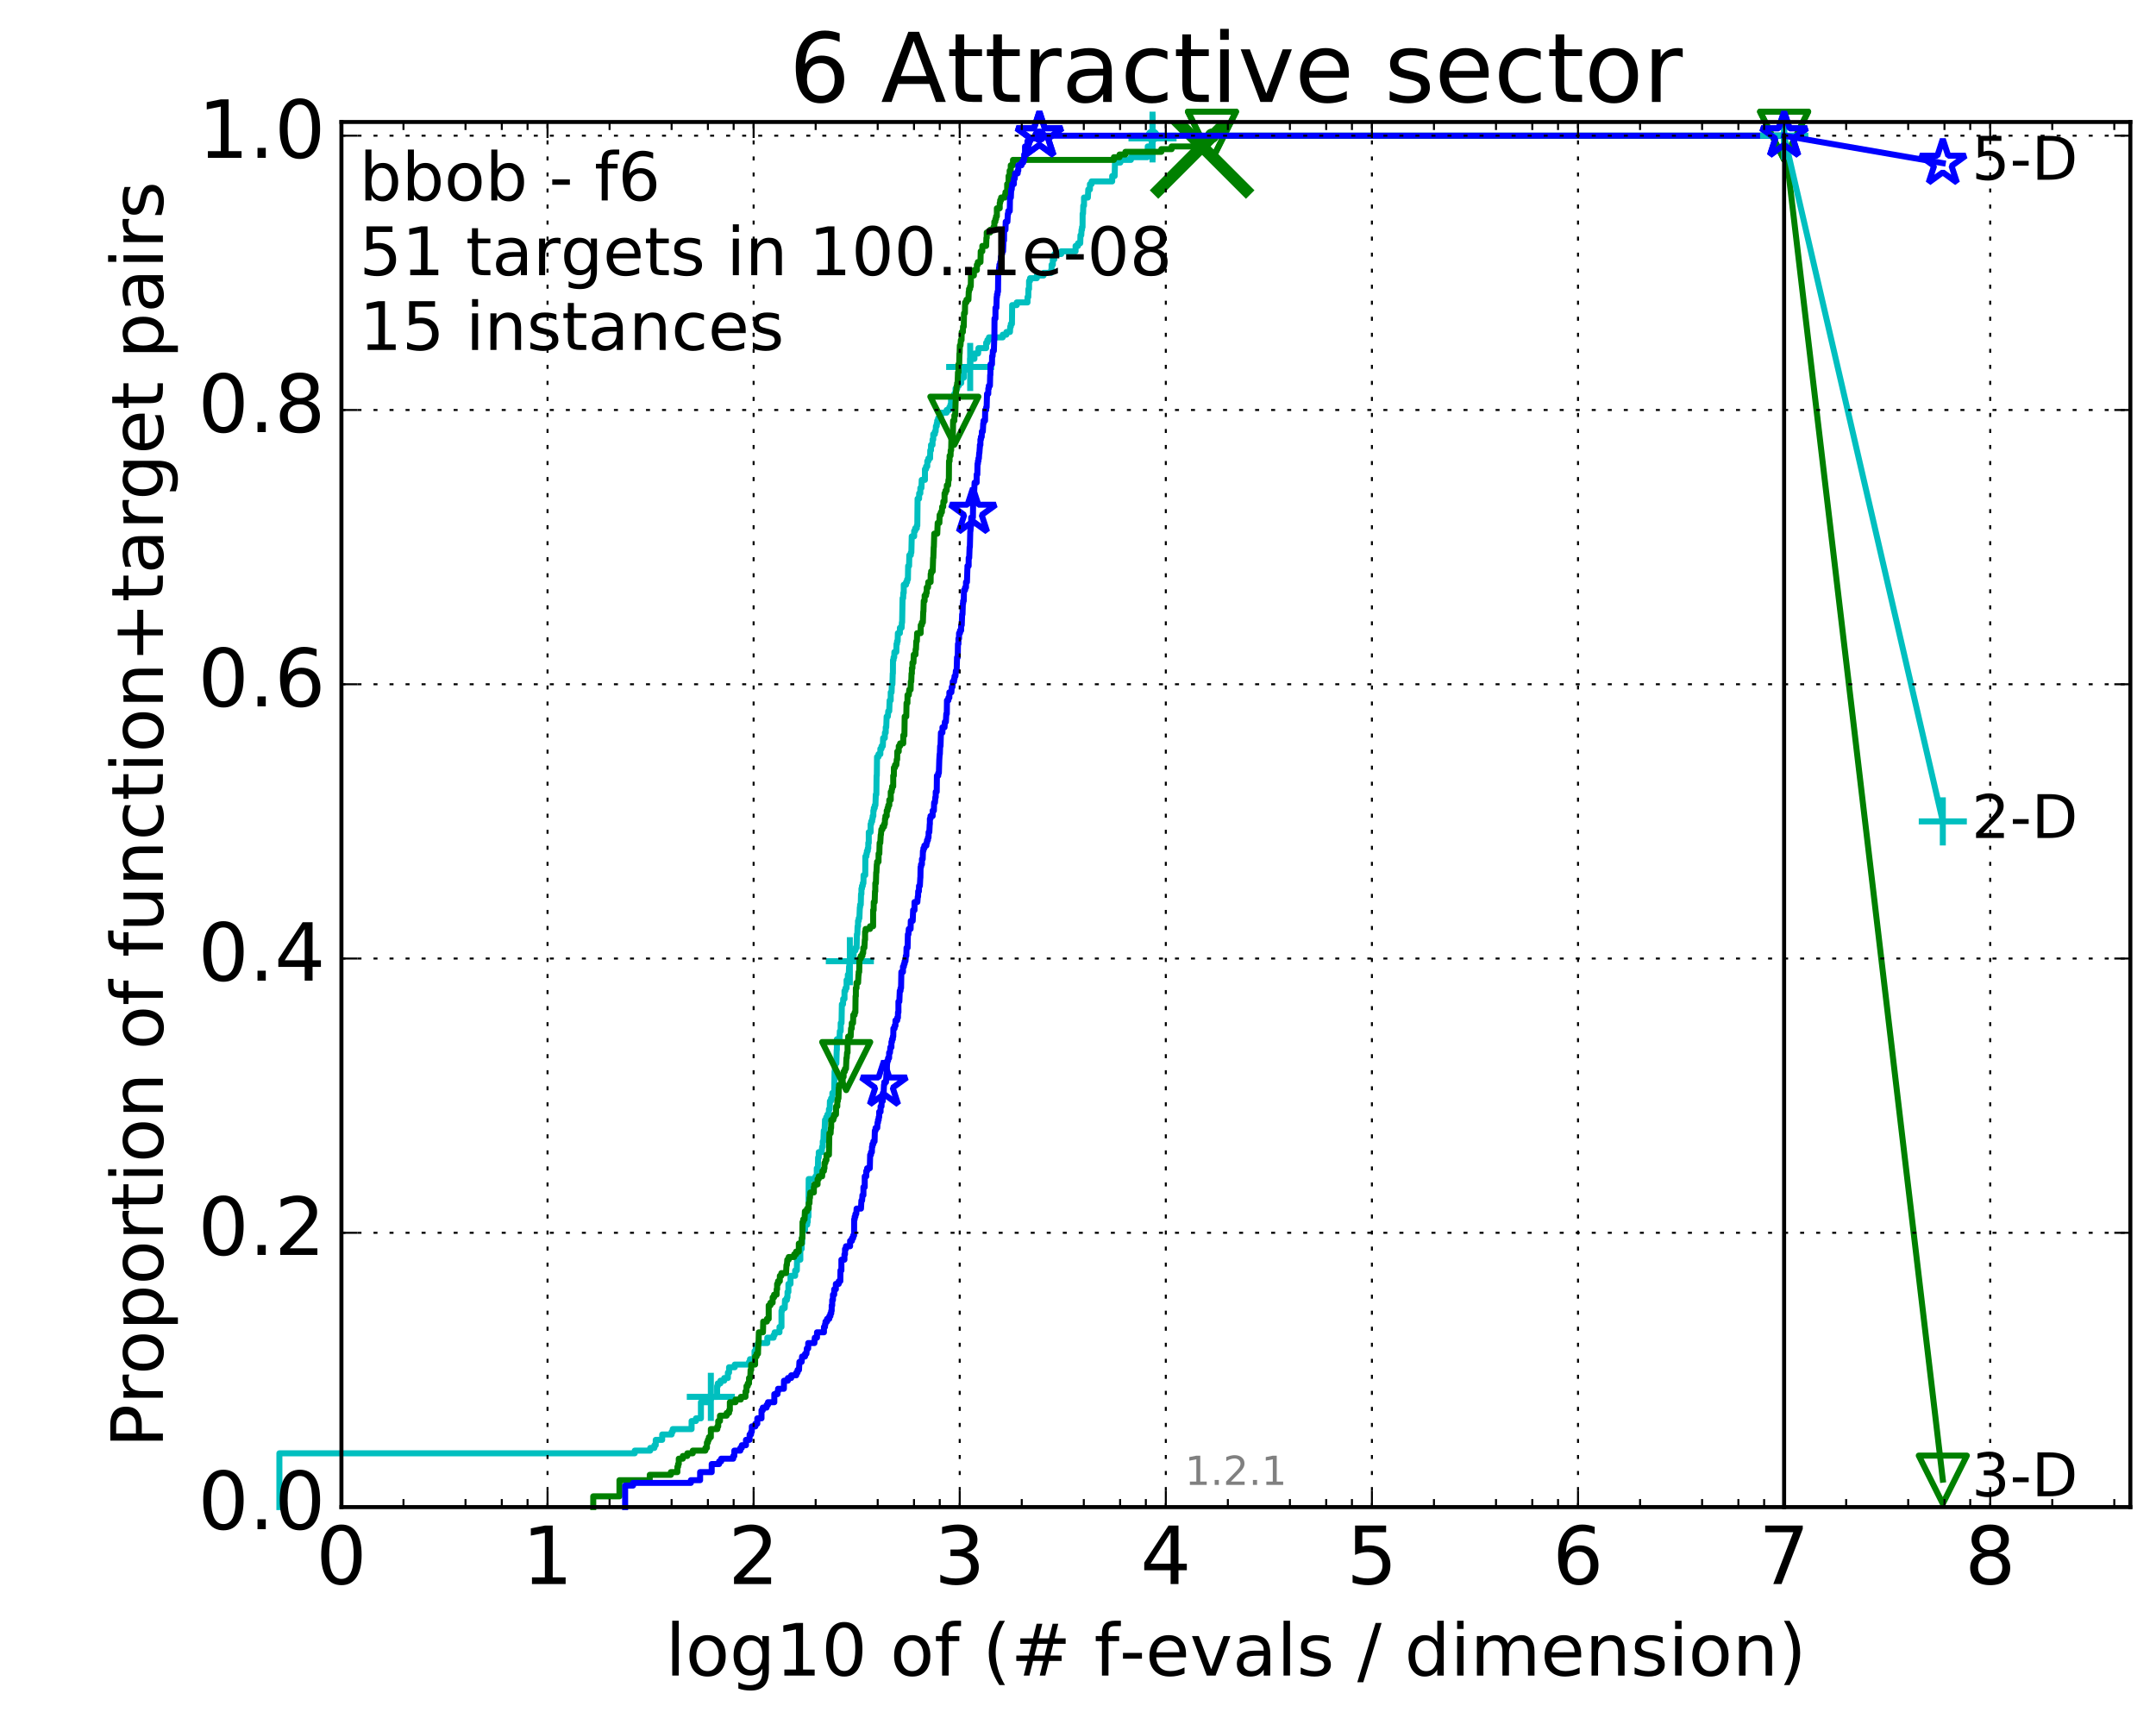 <?xml version="1.0" encoding="utf-8" standalone="no"?>
<!DOCTYPE svg PUBLIC "-//W3C//DTD SVG 1.1//EN"
  "http://www.w3.org/Graphics/SVG/1.1/DTD/svg11.dtd">
<!-- Created with matplotlib (http://matplotlib.org/) -->
<svg height="432pt" version="1.1" viewBox="0 0 538 432" width="538pt" xmlns="http://www.w3.org/2000/svg" xmlns:xlink="http://www.w3.org/1999/xlink">
 <defs>
  <style type="text/css">
*{stroke-linecap:butt;stroke-linejoin:round;stroke-miterlimit:100000;}
  </style>
 </defs>
 <g id="figure_1">
  <g id="patch_1">
   <path d="M 0 432.436 
L 538.8 432.436 
L 538.8 0 
L 0 0 
z
" style="fill:#ffffff;"/>
  </g>
  <g id="axes_1">
   <g id="patch_2">
    <path d="M 85.2 376.036 
L 531.6 376.036 
L 531.6 30.436 
L 85.2 30.436 
z
" style="fill:#ffffff;"/>
   </g>
   <g id="line2d_1">
    <defs>
     <path d="M 0 1.5 
C 0.398 1.5 0.779 1.342 1.061 1.061 
C 1.342 0.779 1.5 0.398 1.5 0 
C 1.5 -0.398 1.342 -0.779 1.061 -1.061 
C 0.779 -1.342 0.398 -1.5 0 -1.5 
C -0.398 -1.5 -0.779 -1.342 -1.061 -1.061 
C -1.342 -0.779 -1.5 -0.398 -1.5 0 
C -1.5 0.398 -1.342 0.779 -1.061 1.061 
C -0.779 1.342 -0.398 1.5 0 1.5 
z
" id="m1dd248eb27" style="stroke:#00bfbf;stroke-width:0.5;"/>
    </defs>
    <g>
     <use style="fill:#00bfbf;stroke:#00bfbf;stroke-width:0.5;" x="287.596" xlink:href="#m1dd248eb27" y="33.858"/>
     <use style="fill:#00bfbf;stroke:#00bfbf;stroke-width:0.5;" x="287.596" xlink:href="#m1dd248eb27" y="33.858"/>
    </g>
   </g>
   <g id="line2d_2">
    <path d="M 69.718 376.036 
L 69.718 362.617 
L 158.396 362.617 
L 158.396 361.947 
L 162.256 361.947 
L 162.256 361.276 
L 163.295 361.276 
L 163.295 360.605 
L 163.631 360.605 
L 163.631 359.263 
L 165.238 359.263 
L 165.238 357.921 
L 167.592 357.921 
L 167.592 357.25 
L 167.869 357.25 
L 167.869 356.579 
L 172.576 356.579 
L 172.576 354.566 
L 173.665 354.566 
L 173.665 353.895 
L 174.906 353.895 
L 174.906 349.87 
L 177.017 349.87 
L 177.017 349.199 
L 177.38 349.199 
L 177.38 348.528 
L 178.945 348.528 
L 178.945 345.844 
L 179.112 345.844 
L 179.112 345.173 
L 179.769 345.173 
L 179.769 344.502 
L 180.72 344.502 
L 180.72 343.831 
L 181.632 343.831 
L 181.632 342.489 
L 181.928 342.489 
L 181.928 341.147 
L 183.351 341.147 
L 183.351 340.477 
L 186.911 340.477 
L 186.911 339.806 
L 187.145 339.806 
L 187.145 339.135 
L 188.279 339.135 
L 188.279 337.122 
L 188.609 337.122 
L 188.609 335.78 
L 189.147 335.78 
L 189.147 335.109 
L 191.468 335.109 
L 191.468 333.767 
L 193.041 333.767 
L 193.041 333.096 
L 193.308 333.096 
L 193.308 332.425 
L 194.51 332.425 
L 194.51 331.083 
L 195.007 331.083 
L 195.007 327.058 
L 195.17 327.058 
L 195.17 326.387 
L 195.81 326.387 
L 195.889 324.374 
L 196.356 324.374 
L 196.356 323.703 
L 196.51 323.703 
L 196.51 322.361 
L 196.738 322.361 
L 196.738 320.348 
L 197.262 320.348 
L 197.262 318.336 
L 198.415 318.336 
L 198.415 316.994 
L 198.832 316.994 
L 198.901 314.31 
L 199.711 314.31 
L 199.711 311.626 
L 200.04 311.626 
L 200.04 310.284 
L 200.17 310.284 
L 200.235 307.601 
L 200.3 307.601 
L 200.3 306.93 
L 200.873 306.93 
L 200.873 305.588 
L 201.432 305.588 
L 201.432 304.917 
L 201.555 304.917 
L 201.555 303.575 
L 201.737 303.575 
L 201.797 294.182 
L 203.483 294.182 
L 203.483 293.511 
L 203.816 293.511 
L 203.816 291.498 
L 204.09 291.498 
L 204.145 288.814 
L 204.307 288.814 
L 204.307 287.472 
L 205.05 287.472 
L 205.154 286.131 
L 205.309 286.131 
L 205.309 284.789 
L 205.463 284.789 
L 205.566 282.105 
L 205.769 282.105 
L 205.87 279.421 
L 206.169 279.421 
L 206.169 278.75 
L 206.465 278.75 
L 206.465 278.079 
L 206.805 278.079 
L 206.854 276.737 
L 207.045 276.737 
L 207.093 274.725 
L 207.377 274.725 
L 207.377 274.054 
L 207.704 274.054 
L 207.704 272.712 
L 208.162 272.712 
L 208.253 267.344 
L 208.298 267.344 
L 208.388 265.332 
L 208.701 265.332 
L 208.789 261.977 
L 208.833 261.977 
L 208.833 259.293 
L 209.484 259.293 
L 209.57 257.28 
L 209.782 257.28 
L 209.782 255.267 
L 209.992 255.267 
L 210.076 250.571 
L 210.365 250.571 
L 210.406 249.229 
L 210.732 249.229 
L 210.732 247.216 
L 210.974 247.216 
L 210.974 246.545 
L 211.252 246.545 
L 211.252 244.532 
L 211.566 244.532 
L 211.566 243.191 
L 211.799 243.191 
L 211.876 241.178 
L 211.953 241.178 
L 211.953 239.836 
L 212.067 239.836 
L 212.067 239.165 
L 212.669 239.165 
L 212.669 238.494 
L 213.001 238.494 
L 213.074 237.152 
L 213.471 237.152 
L 213.471 236.481 
L 213.755 236.481 
L 213.826 233.127 
L 213.931 233.127 
L 214.001 231.114 
L 214.106 231.114 
L 214.106 229.772 
L 214.279 229.772 
L 214.279 229.101 
L 214.451 229.101 
L 214.554 226.417 
L 214.622 226.417 
L 214.622 225.746 
L 214.791 225.746 
L 214.859 223.062 
L 214.959 223.062 
L 214.959 221.721 
L 215.093 221.721 
L 215.093 221.05 
L 215.292 221.05 
L 215.292 220.379 
L 215.456 220.379 
L 215.489 218.366 
L 215.91 218.366 
L 215.942 213.669 
L 216.197 213.669 
L 216.197 212.998 
L 216.323 212.998 
L 216.323 212.327 
L 216.543 212.327 
L 216.543 211.657 
L 216.667 211.657 
L 216.667 210.315 
L 216.791 210.315 
L 216.791 207.631 
L 217.249 207.631 
L 217.249 205.618 
L 217.399 205.618 
L 217.399 204.947 
L 217.638 204.947 
L 217.638 204.276 
L 217.757 204.276 
L 217.757 203.605 
L 217.933 203.605 
L 217.933 202.263 
L 218.05 202.263 
L 218.05 201.592 
L 218.282 201.592 
L 218.282 200.922 
L 218.455 200.922 
L 218.54 198.238 
L 218.683 198.238 
L 218.739 193.541 
L 218.796 193.541 
L 218.852 188.845 
L 219.215 188.845 
L 219.215 188.174 
L 219.68 188.174 
L 219.68 186.832 
L 219.977 186.832 
L 219.977 186.161 
L 220.295 186.161 
L 220.374 184.148 
L 220.791 184.148 
L 220.817 182.806 
L 221.022 182.806 
L 221.022 181.464 
L 221.149 181.464 
L 221.25 178.781 
L 221.551 178.781 
L 221.651 177.439 
L 221.898 177.439 
L 221.996 174.755 
L 222.263 174.755 
L 222.263 172.742 
L 222.479 172.742 
L 222.551 170.729 
L 222.693 170.729 
L 222.764 168.046 
L 222.811 168.046 
L 222.835 164.691 
L 222.976 164.691 
L 222.976 164.02 
L 223.139 164.02 
L 223.185 162.678 
L 223.667 162.678 
L 223.712 160.665 
L 223.847 160.665 
L 223.847 159.994 
L 224.004 159.994 
L 224.049 157.982 
L 224.556 157.982 
L 224.556 156.64 
L 224.987 156.64 
L 225.051 155.298 
L 225.115 155.298 
L 225.221 149.259 
L 225.369 149.259 
L 225.411 147.917 
L 225.515 147.917 
L 225.515 145.905 
L 226.092 145.905 
L 226.092 145.234 
L 226.355 145.234 
L 226.355 144.563 
L 226.555 144.563 
L 226.615 141.208 
L 226.852 141.208 
L 226.911 138.524 
L 227.281 138.524 
L 227.281 137.853 
L 227.415 137.853 
L 227.511 133.828 
L 228.114 133.828 
L 228.114 132.486 
L 228.372 132.486 
L 228.372 131.815 
L 228.773 131.815 
L 228.773 131.144 
L 228.899 131.144 
L 228.97 124.435 
L 229.343 124.435 
L 229.36 123.093 
L 229.657 123.093 
L 229.657 121.751 
L 229.933 121.751 
L 230.001 119.738 
L 230.806 119.738 
L 230.806 117.054 
L 231.084 117.054 
L 231.084 116.383 
L 231.391 116.383 
L 231.391 115.041 
L 231.662 115.041 
L 231.662 114.371 
L 232.086 114.371 
L 232.133 112.358 
L 232.318 112.358 
L 232.318 111.016 
L 232.7 111.016 
L 232.7 109.674 
L 232.881 109.674 
L 232.881 108.332 
L 233.283 108.332 
L 233.283 107.661 
L 233.473 107.661 
L 233.546 106.319 
L 233.749 106.319 
L 233.749 105.648 
L 233.865 105.648 
L 233.865 104.977 
L 234.107 104.977 
L 234.107 104.306 
L 234.779 104.306 
L 234.862 102.965 
L 236.221 102.965 
L 236.221 102.294 
L 236.883 102.294 
L 236.883 101.623 
L 237.17 101.623 
L 237.17 100.952 
L 237.318 100.952 
L 237.318 99.61 
L 237.985 99.61 
L 237.985 98.939 
L 238.116 98.939 
L 238.116 98.268 
L 238.446 98.268 
L 238.446 96.926 
L 238.874 96.926 
L 238.874 96.255 
L 239.25 96.255 
L 239.25 95.584 
L 239.862 95.584 
L 239.862 94.242 
L 240.501 94.242 
L 240.501 92.23 
L 241.786 92.23 
L 241.786 91.559 
L 242.097 91.559 
L 242.097 89.546 
L 243.154 89.546 
L 243.154 88.204 
L 244.073 88.204 
L 244.164 86.862 
L 246.081 86.862 
L 246.081 85.52 
L 246.386 85.52 
L 246.386 84.849 
L 246.776 84.849 
L 246.776 84.178 
L 250.219 84.178 
L 250.219 83.507 
L 251.133 83.507 
L 251.133 82.836 
L 252.023 82.836 
L 252.087 81.495 
L 252.245 81.495 
L 252.245 80.824 
L 252.515 80.824 
L 252.571 76.127 
L 253.716 76.127 
L 253.716 75.456 
L 256.405 75.456 
L 256.405 74.114 
L 256.598 74.114 
L 256.629 72.101 
L 256.784 72.101 
L 256.784 70.089 
L 257.03 70.089 
L 257.03 69.418 
L 258.725 69.418 
L 258.725 68.747 
L 260.407 68.747 
L 260.407 68.076 
L 262.29 68.076 
L 262.29 67.405 
L 262.411 67.405 
L 262.411 66.063 
L 262.72 66.063 
L 262.72 64.721 
L 263.084 64.721 
L 263.127 63.379 
L 264.813 63.379 
L 264.813 62.708 
L 268.394 62.708 
L 268.394 61.366 
L 268.995 61.366 
L 268.995 60.696 
L 269.557 60.696 
L 269.615 58.683 
L 269.82 58.683 
L 269.878 57.341 
L 270 57.341 
L 270 56.67 
L 270.134 56.67 
L 270.154 53.315 
L 270.258 53.315 
L 270.317 51.302 
L 270.499 51.302 
L 270.499 49.29 
L 271.464 49.29 
L 271.565 47.277 
L 271.976 47.277 
L 271.976 45.935 
L 272.389 45.935 
L 272.389 45.264 
L 277.529 45.264 
L 277.529 43.922 
L 278.147 43.922 
L 278.228 40.567 
L 279.561 40.567 
L 279.561 39.896 
L 282.2 39.896 
L 282.2 39.226 
L 286.267 39.226 
L 286.267 38.555 
L 286.399 38.555 
L 286.399 36.542 
L 287.385 36.542 
L 287.385 35.2 
L 287.544 35.2 
L 287.596 33.858 
L 445.2 33.858 
L 445.2 33.858 
" style="fill:none;stroke:#00bfbf;stroke-linecap:square;stroke-width:1.5;"/>
   </g>
   <g id="line2d_3">
    <defs>
     <path d="M -6 0 
L 6 0 
M 0 6 
L 0 -6 
" id="mb738731a49" style="stroke:#00bfbf;stroke-width:1.5;"/>
    </defs>
    <g>
     <use style="fill:none;stroke:#00bfbf;stroke-width:1.5;" x="177.38" xlink:href="#mb738731a49" y="348.528"/>
     <use style="fill:none;stroke:#00bfbf;stroke-width:1.5;" x="212.067" xlink:href="#mb738731a49" y="239.836"/>
     <use style="fill:none;stroke:#00bfbf;stroke-width:1.5;" x="242.097" xlink:href="#mb738731a49" y="91.559"/>
     <use style="fill:none;stroke:#00bfbf;stroke-width:1.5;" x="287.596" xlink:href="#mb738731a49" y="34.529"/>
     <use style="fill:none;stroke:#00bfbf;stroke-width:1.5;" x="287.596" xlink:href="#mb738731a49" y="33.858"/>
     <use style="fill:none;stroke:#00bfbf;stroke-width:1.5;" x="445.2" xlink:href="#mb738731a49" y="33.858"/>
    </g>
   </g>
   <g id="line2d_4"/>
   <g id="line2d_5">
    <defs>
     <path d="M 0 1.5 
C 0.398 1.5 0.779 1.342 1.061 1.061 
C 1.342 0.779 1.5 0.398 1.5 0 
C 1.5 -0.398 1.342 -0.779 1.061 -1.061 
C 0.779 -1.342 0.398 -1.5 0 -1.5 
C -0.398 -1.5 -0.779 -1.342 -1.061 -1.061 
C -1.342 -0.779 -1.5 -0.398 -1.5 0 
C -1.5 0.398 -1.342 0.779 -1.061 1.061 
C -0.779 1.342 -0.398 1.5 0 1.5 
z
" id="m2de0e80609" style="stroke:#008000;stroke-width:0.5;"/>
    </defs>
    <g>
     <use style="fill:#008000;stroke:#008000;stroke-width:0.5;" x="302.431" xlink:href="#m2de0e80609" y="33.858"/>
     <use style="fill:#008000;stroke:#008000;stroke-width:0.5;" x="302.431" xlink:href="#m2de0e80609" y="33.858"/>
    </g>
   </g>
   <g id="line2d_6">
    <path d="M 148.038 376.036 
L 148.038 373.352 
L 154.575 373.352 
L 154.575 369.327 
L 162.137 369.327 
L 162.137 367.985 
L 167.405 367.985 
L 167.405 367.314 
L 169.033 367.314 
L 169.033 365.972 
L 169.207 365.972 
L 169.207 365.301 
L 169.379 365.301 
L 169.379 363.959 
L 170.387 363.959 
L 170.387 363.288 
L 171.508 363.288 
L 171.508 362.617 
L 172.871 362.617 
L 172.871 361.947 
L 176.019 361.947 
L 176.019 361.276 
L 176.398 361.276 
L 176.398 359.934 
L 176.648 359.934 
L 176.648 359.263 
L 176.895 359.263 
L 176.895 358.592 
L 177.38 358.592 
L 177.38 356.579 
L 179.001 356.579 
L 179.001 355.908 
L 179.223 355.908 
L 179.223 354.566 
L 179.661 354.566 
L 179.661 353.224 
L 181.332 353.224 
L 181.332 352.553 
L 181.928 352.553 
L 181.928 351.882 
L 182.123 351.882 
L 182.123 349.87 
L 183.534 349.87 
L 183.534 349.199 
L 184.861 349.199 
L 184.861 348.528 
L 186.032 348.528 
L 186.032 347.186 
L 186.276 347.186 
L 186.276 345.844 
L 186.596 345.844 
L 186.596 345.173 
L 186.911 345.173 
L 186.911 343.831 
L 187.223 343.831 
L 187.3 341.818 
L 187.453 341.818 
L 187.453 340.477 
L 188.426 340.477 
L 188.426 338.464 
L 188.79 338.464 
L 188.79 337.793 
L 189.147 337.793 
L 189.218 335.109 
L 189.288 335.109 
L 189.359 332.425 
L 190.388 332.425 
L 190.455 329.742 
L 191.372 329.742 
L 191.372 329.071 
L 191.817 329.071 
L 191.817 325.716 
L 192.253 325.716 
L 192.253 325.045 
L 192.802 325.045 
L 192.802 323.703 
L 193.16 323.703 
L 193.16 323.032 
L 193.802 323.032 
L 193.802 321.69 
L 193.917 321.69 
L 193.917 320.348 
L 194.145 320.348 
L 194.145 319.677 
L 194.594 319.677 
L 194.594 318.336 
L 194.98 318.336 
L 194.98 317.665 
L 196.15 317.665 
L 196.253 315.652 
L 196.356 315.652 
L 196.459 314.31 
L 196.813 314.31 
L 196.813 313.639 
L 198.179 313.639 
L 198.179 312.968 
L 198.648 312.968 
L 198.648 312.297 
L 199.332 312.297 
L 199.332 310.284 
L 200.04 310.284 
L 200.04 308.942 
L 200.213 308.942 
L 200.256 304.917 
L 200.428 304.917 
L 200.428 304.246 
L 200.768 304.246 
L 200.852 302.233 
L 201.391 302.233 
L 201.391 301.562 
L 201.797 301.562 
L 201.797 300.22 
L 201.998 300.22 
L 202.038 298.878 
L 202.117 298.878 
L 202.196 297.537 
L 203.087 297.537 
L 203.087 296.195 
L 203.201 296.195 
L 203.201 295.524 
L 204.017 295.524 
L 204.017 294.182 
L 204.307 294.182 
L 204.307 293.511 
L 205.154 293.511 
L 205.223 292.169 
L 205.6 292.169 
L 205.6 291.498 
L 205.735 291.498 
L 205.735 290.156 
L 205.97 290.156 
L 205.97 289.485 
L 206.235 289.485 
L 206.235 288.143 
L 206.854 288.143 
L 206.95 282.776 
L 207.267 282.776 
L 207.33 281.434 
L 207.393 281.434 
L 207.424 279.421 
L 207.95 279.421 
L 207.95 278.75 
L 208.162 278.75 
L 208.162 278.079 
L 208.612 278.079 
L 208.641 276.067 
L 208.936 276.067 
L 208.936 274.725 
L 209.081 274.725 
L 209.081 274.054 
L 209.226 274.054 
L 209.313 271.37 
L 209.37 271.37 
L 209.37 270.699 
L 210.02 270.699 
L 210.02 270.028 
L 210.269 270.028 
L 210.297 268.686 
L 210.516 268.686 
L 210.516 267.344 
L 210.84 267.344 
L 210.84 266.673 
L 211.107 266.673 
L 211.213 263.99 
L 211.292 263.99 
L 211.371 262.648 
L 211.501 262.648 
L 211.501 259.964 
L 211.631 259.964 
L 211.657 258.622 
L 212.27 258.622 
L 212.37 256.609 
L 212.545 256.609 
L 212.545 255.267 
L 212.866 255.267 
L 212.915 253.255 
L 213.255 253.255 
L 213.255 252.584 
L 213.447 252.584 
L 213.495 248.558 
L 213.566 248.558 
L 213.566 246.545 
L 213.732 246.545 
L 213.732 245.203 
L 214.129 245.203 
L 214.222 243.191 
L 214.268 243.191 
L 214.268 242.52 
L 214.405 242.52 
L 214.474 239.165 
L 214.814 239.165 
L 214.814 238.494 
L 215.214 238.494 
L 215.214 237.823 
L 215.39 237.823 
L 215.434 236.481 
L 215.695 236.481 
L 215.803 234.468 
L 215.867 234.468 
L 215.867 232.456 
L 215.995 232.456 
L 215.995 231.785 
L 217.097 231.785 
L 217.097 231.114 
L 217.875 231.114 
L 217.875 227.088 
L 218.011 227.088 
L 218.031 225.075 
L 218.263 225.075 
L 218.34 222.392 
L 218.417 222.392 
L 218.417 220.379 
L 218.569 220.379 
L 218.645 217.695 
L 218.702 217.695 
L 218.796 215.682 
L 218.871 215.682 
L 218.871 215.011 
L 219.224 215.011 
L 219.242 212.998 
L 219.426 212.998 
L 219.499 210.315 
L 219.662 210.315 
L 219.771 208.302 
L 219.825 208.302 
L 219.932 206.96 
L 220.198 206.96 
L 220.198 206.289 
L 220.601 206.289 
L 220.601 205.618 
L 220.791 205.618 
L 220.842 204.276 
L 220.945 204.276 
L 220.945 203.605 
L 221.267 203.605 
L 221.267 202.263 
L 221.485 202.263 
L 221.485 201.592 
L 221.667 201.592 
L 221.667 200.922 
L 221.914 200.922 
L 221.914 199.58 
L 222.271 199.58 
L 222.271 197.567 
L 222.511 197.567 
L 222.511 196.896 
L 222.622 196.896 
L 222.622 196.225 
L 222.89 196.225 
L 222.89 193.541 
L 223.046 193.541 
L 223.061 191.528 
L 223.339 191.528 
L 223.339 190.857 
L 223.674 190.857 
L 223.765 189.516 
L 223.87 189.516 
L 223.915 187.503 
L 224.271 187.503 
L 224.271 186.161 
L 224.606 186.161 
L 224.606 185.49 
L 225.39 185.49 
L 225.404 183.477 
L 225.682 183.477 
L 225.751 178.781 
L 226.146 178.781 
L 226.214 175.426 
L 226.442 175.426 
L 226.455 173.413 
L 226.787 173.413 
L 226.891 172.071 
L 227.229 172.071 
L 227.281 170.058 
L 227.396 170.058 
L 227.46 168.046 
L 227.549 168.046 
L 227.549 166.704 
L 227.688 166.704 
L 227.688 165.362 
L 227.939 165.362 
L 228.014 163.349 
L 228.446 163.349 
L 228.482 162.007 
L 228.567 162.007 
L 228.652 159.994 
L 228.785 159.994 
L 228.857 157.982 
L 229.738 157.982 
L 229.761 155.969 
L 230.035 155.969 
L 230.035 155.298 
L 230.284 155.298 
L 230.385 152.614 
L 230.43 152.614 
L 230.508 149.93 
L 230.729 149.93 
L 230.729 148.588 
L 231.09 148.588 
L 231.09 147.917 
L 231.252 147.917 
L 231.252 146.576 
L 231.572 146.576 
L 231.636 145.234 
L 232.221 145.234 
L 232.241 143.221 
L 232.354 143.221 
L 232.354 142.55 
L 232.74 142.55 
L 232.851 139.195 
L 232.901 139.195 
L 232.991 136.511 
L 233.03 136.511 
L 233.13 133.157 
L 233.879 133.157 
L 233.984 130.473 
L 234.409 130.473 
L 234.474 128.46 
L 234.77 128.46 
L 234.77 127.789 
L 235.035 127.789 
L 235.099 126.447 
L 235.36 126.447 
L 235.405 125.106 
L 235.689 125.106 
L 235.698 123.093 
L 235.926 123.093 
L 235.926 122.422 
L 236.229 122.422 
L 236.272 121.08 
L 236.588 121.08 
L 236.673 119.738 
L 236.774 119.738 
L 236.816 115.041 
L 236.958 115.041 
L 236.958 113.7 
L 237.199 113.7 
L 237.232 112.358 
L 237.347 112.358 
L 237.404 109.674 
L 237.761 109.674 
L 237.833 104.977 
L 238.151 104.977 
L 238.151 103.636 
L 238.356 103.636 
L 238.457 100.281 
L 238.473 100.281 
L 238.566 97.597 
L 238.636 97.597 
L 238.736 96.255 
L 238.844 96.255 
L 238.844 95.584 
L 238.958 95.584 
L 239.05 92.901 
L 239.178 92.901 
L 239.178 90.888 
L 239.351 90.888 
L 239.419 88.204 
L 239.463 88.204 
L 239.515 86.191 
L 239.678 86.191 
L 239.767 84.849 
L 239.943 84.849 
L 239.979 82.836 
L 240.276 82.836 
L 240.304 81.495 
L 240.49 81.495 
L 240.561 78.14 
L 240.78 78.14 
L 240.829 75.456 
L 241.163 75.456 
L 241.163 74.785 
L 241.662 74.785 
L 241.736 72.772 
L 241.81 72.772 
L 241.81 72.101 
L 242.063 72.101 
L 242.063 71.431 
L 242.242 71.431 
L 242.294 68.747 
L 243.018 68.747 
L 243.018 67.405 
L 243.762 67.405 
L 243.762 66.063 
L 244 66.063 
L 244 65.392 
L 244.665 65.392 
L 244.724 62.708 
L 245.121 62.708 
L 245.121 61.366 
L 246.078 61.366 
L 246.144 59.354 
L 246.222 59.354 
L 246.222 58.012 
L 247.075 58.012 
L 247.075 57.341 
L 247.902 57.341 
L 247.902 56.67 
L 248.121 56.67 
L 248.121 55.328 
L 248.377 55.328 
L 248.377 54.657 
L 248.552 54.657 
L 248.552 53.986 
L 248.754 53.986 
L 248.754 51.973 
L 249.466 51.973 
L 249.466 50.631 
L 249.58 50.631 
L 249.58 49.961 
L 249.815 49.961 
L 249.815 49.29 
L 250.765 49.29 
L 250.765 48.619 
L 250.9 48.619 
L 250.9 47.948 
L 251.324 47.948 
L 251.324 45.935 
L 251.672 45.935 
L 251.672 43.922 
L 251.942 43.922 
L 251.942 42.58 
L 252.218 42.58 
L 252.218 41.238 
L 252.775 41.238 
L 252.775 39.896 
L 277.956 39.896 
L 277.956 39.226 
L 279.367 39.226 
L 279.367 38.555 
L 280.827 38.555 
L 280.827 37.884 
L 289.797 37.884 
L 289.797 37.213 
L 292.364 37.213 
L 292.364 36.542 
L 301.393 36.542 
L 301.495 34.529 
L 302.431 34.529 
L 302.431 33.858 
L 445.2 33.858 
L 445.2 33.858 
" style="fill:none;stroke:#008000;stroke-linecap:square;stroke-width:1.5;"/>
   </g>
   <g id="line2d_7">
    <defs>
     <path d="M -0 6 
L 6 -6 
L -6 -6 
z
" id="mb202856b4c" style="stroke:#008000;stroke-linejoin:miter;stroke-width:1.5;"/>
    </defs>
    <g>
     <use style="fill:none;stroke:#008000;stroke-linejoin:miter;stroke-width:1.5;" x="211.16" xlink:href="#mb202856b4c" y="266.002"/>
     <use style="fill:none;stroke:#008000;stroke-linejoin:miter;stroke-width:1.5;" x="238.151" xlink:href="#mb202856b4c" y="104.977"/>
     <use style="fill:none;stroke:#008000;stroke-linejoin:miter;stroke-width:1.5;" x="302.431" xlink:href="#mb202856b4c" y="33.858"/>
     <use style="fill:none;stroke:#008000;stroke-linejoin:miter;stroke-width:1.5;" x="302.431" xlink:href="#mb202856b4c" y="33.858"/>
     <use style="fill:none;stroke:#008000;stroke-linejoin:miter;stroke-width:1.5;" x="445.2" xlink:href="#mb202856b4c" y="33.858"/>
    </g>
   </g>
   <g id="line2d_8"/>
   <g id="line2d_9">
    <path clip-path="url(#p18232f1c75)" d="M 299.971 36.542 
" style="fill:none;stroke:#008000;stroke-linecap:square;"/>
    <defs>
     <path d="M -12 12 
L 12 -12 
M -12 -12 
L 12 12 
" id="m6fc16a823b" style="stroke:#008000;stroke-width:3.0;"/>
    </defs>
    <g clip-path="url(#p18232f1c75)">
     <use style="fill:#008000;stroke:#008000;stroke-width:3.0;" x="299.971" xlink:href="#m6fc16a823b" y="36.542"/>
    </g>
   </g>
   <g id="line2d_10">
    <defs>
     <path d="M 0 1.5 
C 0.398 1.5 0.779 1.342 1.061 1.061 
C 1.342 0.779 1.5 0.398 1.5 0 
C 1.5 -0.398 1.342 -0.779 1.061 -1.061 
C 0.779 -1.342 0.398 -1.5 0 -1.5 
C -0.398 -1.5 -0.779 -1.342 -1.061 -1.061 
C -1.342 -0.779 -1.5 -0.398 -1.5 0 
C -1.5 0.398 -1.342 0.779 -1.061 1.061 
C -0.779 1.342 -0.398 1.5 0 1.5 
z
" id="md32dae7e08" style="stroke:#0000ff;stroke-width:0.5;"/>
    </defs>
    <g>
     <use style="fill:#0000ff;stroke:#0000ff;stroke-width:0.5;" x="259.368" xlink:href="#md32dae7e08" y="33.858"/>
     <use style="fill:#0000ff;stroke:#0000ff;stroke-width:0.5;" x="259.368" xlink:href="#md32dae7e08" y="33.858"/>
    </g>
   </g>
   <g id="line2d_11">
    <path d="M 155.995 376.036 
L 155.995 370.669 
L 157.97 370.669 
L 157.97 369.998 
L 172.396 369.998 
L 172.396 369.327 
L 174.704 369.327 
L 174.704 367.314 
L 177.595 367.314 
L 177.595 365.301 
L 179.443 365.301 
L 179.443 364.63 
L 179.963 364.63 
L 179.963 363.959 
L 182.961 363.959 
L 182.961 363.288 
L 183.24 363.288 
L 183.24 361.947 
L 184.74 361.947 
L 184.74 361.276 
L 185.1 361.276 
L 185.1 360.605 
L 186.146 360.605 
L 186.146 359.263 
L 187.052 359.263 
L 187.052 357.921 
L 187.423 357.921 
L 187.423 357.25 
L 187.606 357.25 
L 187.606 355.908 
L 188.499 355.908 
L 188.499 355.237 
L 188.976 355.237 
L 188.976 353.895 
L 190.023 353.895 
L 190.023 351.882 
L 190.348 351.882 
L 190.348 351.212 
L 191.295 351.212 
L 191.295 350.541 
L 191.64 350.541 
L 191.64 349.87 
L 193.219 349.87 
L 193.219 347.857 
L 194.02 347.857 
L 194.02 347.186 
L 194.156 347.186 
L 194.156 346.515 
L 195.604 346.515 
L 195.636 344.502 
L 196.601 344.502 
L 196.601 343.831 
L 197.438 343.831 
L 197.438 343.16 
L 198.694 343.16 
L 198.694 342.489 
L 199.024 342.489 
L 199.024 341.818 
L 199.377 341.818 
L 199.484 339.806 
L 200.04 339.806 
L 200.144 338.464 
L 200.886 338.464 
L 200.886 337.793 
L 201.235 337.793 
L 201.334 336.451 
L 201.676 336.451 
L 201.676 335.109 
L 203.224 335.109 
L 203.314 333.767 
L 203.871 333.767 
L 203.871 332.425 
L 205.606 332.425 
L 205.606 331.083 
L 205.87 331.083 
L 205.87 330.412 
L 205.99 330.412 
L 205.99 329.742 
L 206.387 329.742 
L 206.387 329.071 
L 206.931 329.071 
L 206.931 328.4 
L 207.217 328.4 
L 207.217 327.729 
L 207.424 327.729 
L 207.424 327.058 
L 207.536 327.058 
L 207.536 325.716 
L 207.667 325.716 
L 207.667 324.374 
L 207.852 324.374 
L 207.852 323.032 
L 208.162 323.032 
L 208.162 321.69 
L 208.576 321.69 
L 208.576 320.348 
L 209.295 320.348 
L 209.295 319.677 
L 209.689 319.677 
L 209.723 316.994 
L 209.959 316.994 
L 209.959 314.31 
L 210.716 314.31 
L 210.716 312.968 
L 210.862 312.968 
L 210.862 311.626 
L 211.102 311.626 
L 211.102 310.955 
L 212.128 310.955 
L 212.128 309.613 
L 212.595 309.613 
L 212.595 308.942 
L 212.891 308.942 
L 212.891 308.272 
L 213.125 308.272 
L 213.139 304.246 
L 213.269 304.246 
L 213.269 303.575 
L 213.456 303.575 
L 213.456 302.904 
L 213.67 302.904 
L 213.755 301.562 
L 214.845 301.562 
L 214.953 299.549 
L 215.126 299.549 
L 215.206 298.207 
L 215.456 298.207 
L 215.456 296.195 
L 215.781 296.195 
L 215.781 293.511 
L 216.165 293.511 
L 216.165 292.169 
L 216.38 292.169 
L 216.38 291.498 
L 217.048 291.498 
L 217.134 288.143 
L 217.339 288.143 
L 217.339 287.472 
L 217.567 287.472 
L 217.591 286.131 
L 217.698 286.131 
L 217.698 285.46 
L 217.933 285.46 
L 217.933 284.789 
L 218.236 284.789 
L 218.305 282.105 
L 218.489 282.105 
L 218.489 281.434 
L 218.908 281.434 
L 218.976 280.092 
L 219.098 280.092 
L 219.098 279.421 
L 219.265 279.421 
L 219.265 278.75 
L 219.386 278.75 
L 219.386 277.408 
L 219.735 277.408 
L 219.735 276.067 
L 219.971 276.067 
L 220.003 274.725 
L 220.29 274.725 
L 220.301 272.712 
L 220.5 272.712 
L 220.584 270.699 
L 220.656 270.699 
L 220.656 270.028 
L 221.088 270.028 
L 221.19 268.015 
L 221.26 268.015 
L 221.351 265.332 
L 221.401 265.332 
L 221.401 264.661 
L 221.611 264.661 
L 221.611 263.99 
L 221.868 263.99 
L 221.868 262.648 
L 222.083 262.648 
L 222.171 261.306 
L 222.441 261.306 
L 222.441 259.964 
L 222.584 259.964 
L 222.584 259.293 
L 222.793 259.293 
L 222.793 258.622 
L 222.905 258.622 
L 222.934 256.609 
L 223.232 256.609 
L 223.232 255.938 
L 223.452 255.938 
L 223.452 254.597 
L 223.888 254.597 
L 223.888 253.926 
L 224.067 253.926 
L 224.084 252.584 
L 224.191 252.584 
L 224.191 249.9 
L 224.42 249.9 
L 224.525 247.216 
L 224.716 247.216 
L 224.716 246.545 
L 224.846 246.545 
L 224.923 242.52 
L 225.322 242.52 
L 225.322 241.178 
L 225.549 241.178 
L 225.549 240.507 
L 225.74 240.507 
L 225.74 239.836 
L 225.945 239.836 
L 226.043 238.494 
L 226.165 238.494 
L 226.214 236.481 
L 226.479 236.481 
L 226.551 233.127 
L 226.694 233.127 
L 226.773 231.785 
L 227.227 231.785 
L 227.273 229.772 
L 227.754 229.772 
L 227.859 227.088 
L 228.203 227.088 
L 228.203 225.075 
L 228.917 225.075 
L 229.017 223.733 
L 229.088 223.733 
L 229.124 222.392 
L 229.307 222.392 
L 229.322 221.05 
L 229.539 221.05 
L 229.643 219.037 
L 229.671 219.037 
L 229.719 216.353 
L 229.83 216.353 
L 229.83 215.682 
L 230.056 215.682 
L 230.056 214.34 
L 230.246 214.34 
L 230.306 212.327 
L 230.421 212.327 
L 230.421 211.657 
L 230.661 211.657 
L 230.661 210.986 
L 231.172 210.986 
L 231.172 210.315 
L 231.321 210.315 
L 231.321 209.644 
L 231.551 209.644 
L 231.551 208.973 
L 231.704 208.973 
L 231.723 207.631 
L 231.899 207.631 
L 231.999 205.618 
L 232.037 205.618 
L 232.037 204.276 
L 232.192 204.276 
L 232.192 203.605 
L 232.73 203.605 
L 232.73 202.263 
L 233.036 202.263 
L 233.096 200.251 
L 233.303 200.251 
L 233.397 198.909 
L 233.497 198.909 
L 233.497 197.567 
L 233.746 197.567 
L 233.793 193.541 
L 234.124 193.541 
L 234.124 192.87 
L 234.283 192.87 
L 234.39 189.516 
L 234.395 189.516 
L 234.474 188.174 
L 234.53 188.174 
L 234.596 186.161 
L 234.696 186.161 
L 234.796 182.806 
L 235.173 182.806 
L 235.173 181.464 
L 235.698 181.464 
L 235.777 180.122 
L 236.029 180.122 
L 236.133 178.11 
L 236.262 178.11 
L 236.303 174.755 
L 236.651 174.755 
L 236.651 174.084 
L 236.898 174.084 
L 236.898 172.742 
L 237.404 172.742 
L 237.502 171.4 
L 237.686 171.4 
L 237.74 170.058 
L 238.075 170.058 
L 238.075 169.387 
L 238.189 169.387 
L 238.189 168.717 
L 238.42 168.717 
L 238.523 167.375 
L 238.722 167.375 
L 238.815 164.02 
L 238.989 164.02 
L 239.044 160.665 
L 239.166 160.665 
L 239.166 159.323 
L 239.315 159.323 
L 239.315 157.982 
L 239.557 157.982 
L 239.557 157.311 
L 239.836 157.311 
L 239.836 155.969 
L 239.994 155.969 
L 240.085 153.285 
L 240.181 153.285 
L 240.267 150.601 
L 240.332 150.601 
L 240.332 149.93 
L 240.494 149.93 
L 240.546 147.246 
L 240.825 147.246 
L 240.825 146.576 
L 241.051 146.576 
L 241.051 145.234 
L 241.291 145.234 
L 241.398 141.879 
L 241.415 141.879 
L 241.415 141.208 
L 241.712 141.208 
L 241.72 139.195 
L 241.853 139.195 
L 241.953 136.511 
L 242.017 136.511 
L 242.12 132.486 
L 242.168 132.486 
L 242.263 131.144 
L 242.349 131.144 
L 242.349 129.131 
L 242.778 129.131 
L 242.839 124.435 
L 242.893 124.435 
L 242.966 122.422 
L 243.103 122.422 
L 243.198 120.409 
L 243.71 120.409 
L 243.71 118.396 
L 243.879 118.396 
L 243.927 115.712 
L 244.033 115.712 
L 244.033 115.041 
L 244.157 115.041 
L 244.157 114.371 
L 244.269 114.371 
L 244.341 113.029 
L 244.398 113.029 
L 244.488 111.687 
L 244.512 111.687 
L 244.512 111.016 
L 244.648 111.016 
L 244.648 109.674 
L 244.771 109.674 
L 244.771 109.003 
L 244.975 109.003 
L 245.01 107.661 
L 245.253 107.661 
L 245.353 105.648 
L 245.435 105.648 
L 245.435 104.977 
L 245.801 104.977 
L 245.835 102.294 
L 246.086 102.294 
L 246.086 101.623 
L 246.202 101.623 
L 246.301 98.268 
L 246.605 98.268 
L 246.628 96.926 
L 246.741 96.926 
L 246.741 96.255 
L 247.02 96.255 
L 247.084 93.571 
L 247.131 93.571 
L 247.176 90.888 
L 247.534 90.888 
L 247.565 88.875 
L 247.686 88.875 
L 247.76 87.533 
L 248.005 87.533 
L 248.088 84.849 
L 248.127 84.849 
L 248.166 79.482 
L 248.395 79.482 
L 248.41 76.798 
L 248.637 76.798 
L 248.711 74.114 
L 248.779 74.114 
L 248.779 73.443 
L 248.923 73.443 
L 248.923 72.772 
L 249.04 72.772 
L 249.092 68.076 
L 249.219 68.076 
L 249.306 66.734 
L 249.383 66.734 
L 249.383 66.063 
L 249.586 66.063 
L 249.586 65.392 
L 249.767 65.392 
L 249.779 64.05 
L 249.93 64.05 
L 249.93 63.379 
L 250.072 63.379 
L 250.072 62.708 
L 250.299 62.708 
L 250.406 60.025 
L 250.529 60.025 
L 250.565 57.341 
L 250.902 57.341 
L 250.961 55.328 
L 251.39 55.328 
L 251.492 53.315 
L 251.604 53.315 
L 251.604 52.644 
L 251.972 52.644 
L 252.031 49.29 
L 252.244 49.29 
L 252.327 47.277 
L 252.457 47.277 
L 252.562 45.935 
L 252.993 45.935 
L 253.008 44.593 
L 253.214 44.593 
L 253.308 43.251 
L 253.951 43.251 
L 253.951 42.58 
L 254.1 42.58 
L 254.1 41.238 
L 254.909 41.238 
L 254.909 40.567 
L 255.331 40.567 
L 255.331 39.896 
L 255.571 39.896 
L 255.571 38.555 
L 255.783 38.555 
L 255.783 36.542 
L 256.388 36.542 
L 256.388 35.2 
L 257.023 35.2 
L 257.023 34.529 
L 259.368 34.529 
L 259.368 33.858 
L 445.2 33.858 
L 445.2 33.858 
" style="fill:none;stroke:#0000ff;stroke-linecap:square;stroke-width:1.5;"/>
   </g>
   <g id="line2d_12">
    <defs>
     <path d="M 0 -6 
L -1.347 -1.854 
L -5.706 -1.854 
L -2.18 0.708 
L -3.527 4.854 
L -0 2.292 
L 3.527 4.854 
L 2.18 0.708 
L 5.706 -1.854 
L 1.347 -1.854 
z
" id="m4ecb2a8533" style="stroke:#0000ff;stroke-linejoin:bevel;stroke-width:1.5;"/>
    </defs>
    <g>
     <use style="fill:none;stroke:#0000ff;stroke-linejoin:bevel;stroke-width:1.5;" x="220.584" xlink:href="#m4ecb2a8533" y="270.699"/>
     <use style="fill:none;stroke:#0000ff;stroke-linejoin:bevel;stroke-width:1.5;" x="242.789" xlink:href="#m4ecb2a8533" y="127.789"/>
     <use style="fill:none;stroke:#0000ff;stroke-linejoin:bevel;stroke-width:1.5;" x="259.368" xlink:href="#m4ecb2a8533" y="33.858"/>
     <use style="fill:none;stroke:#0000ff;stroke-linejoin:bevel;stroke-width:1.5;" x="259.368" xlink:href="#m4ecb2a8533" y="33.858"/>
     <use style="fill:none;stroke:#0000ff;stroke-linejoin:bevel;stroke-width:1.5;" x="445.2" xlink:href="#m4ecb2a8533" y="33.858"/>
    </g>
   </g>
   <g id="line2d_13"/>
   <g id="line2d_14">
    <path d="M 445.2 33.858 
L 484.8 369.193 
" style="fill:none;stroke:#008000;stroke-linecap:square;stroke-width:1.5;"/>
    <g>
     <use style="fill:none;stroke:#008000;stroke-linejoin:miter;stroke-width:1.5;" x="445.2" xlink:href="#mb202856b4c" y="33.858"/>
     <use style="fill:none;stroke:#008000;stroke-linejoin:miter;stroke-width:1.5;" x="484.8" xlink:href="#mb202856b4c" y="369.193"/>
    </g>
   </g>
   <g id="line2d_15">
    <path d="M 445.2 33.858 
L 484.8 204.947 
" style="fill:none;stroke:#00bfbf;stroke-linecap:square;stroke-width:1.5;"/>
    <g>
     <use style="fill:none;stroke:#00bfbf;stroke-width:1.5;" x="445.2" xlink:href="#mb738731a49" y="33.858"/>
     <use style="fill:none;stroke:#00bfbf;stroke-width:1.5;" x="484.8" xlink:href="#mb738731a49" y="204.947"/>
    </g>
   </g>
   <g id="line2d_16">
    <path d="M 445.2 33.858 
L 484.8 40.702 
" style="fill:none;stroke:#0000ff;stroke-linecap:square;stroke-width:1.5;"/>
    <g>
     <use style="fill:none;stroke:#0000ff;stroke-linejoin:bevel;stroke-width:1.5;" x="445.2" xlink:href="#m4ecb2a8533" y="33.858"/>
     <use style="fill:none;stroke:#0000ff;stroke-linejoin:bevel;stroke-width:1.5;" x="484.8" xlink:href="#m4ecb2a8533" y="40.702"/>
    </g>
   </g>
   <g id="line2d_17">
    <path d="M 445.2 376.036 
L 445.2 33.858 
" style="fill:none;stroke:#000000;stroke-linecap:square;"/>
   </g>
   <g id="patch_3">
    <path d="M 85.2 30.436 
L 531.6 30.436 
" style="fill:none;stroke:#000000;stroke-linecap:square;stroke-linejoin:miter;"/>
   </g>
   <g id="patch_4">
    <path d="M 531.6 376.036 
L 531.6 30.436 
" style="fill:none;stroke:#000000;stroke-linecap:square;stroke-linejoin:miter;"/>
   </g>
   <g id="patch_5">
    <path d="M 85.2 376.036 
L 531.6 376.036 
" style="fill:none;stroke:#000000;stroke-linecap:square;stroke-linejoin:miter;"/>
   </g>
   <g id="patch_6">
    <path d="M 85.2 376.036 
L 85.2 30.436 
" style="fill:none;stroke:#000000;stroke-linecap:square;stroke-linejoin:miter;"/>
   </g>
   <g id="matplotlib.axis_1">
    <g id="xtick_1">
     <g id="line2d_18">
      <path clip-path="url(#p18232f1c75)" d="M 85.2 376.036 
L 85.2 30.436 
" style="fill:none;stroke:#000000;stroke-dasharray:1,3;stroke-dashoffset:0.0;stroke-width:0.5;"/>
     </g>
     <g id="line2d_19">
      <defs>
       <path d="M 0 0 
L 0 -4 
" id="mfa5e013664" style="stroke:#000000;stroke-width:0.5;"/>
      </defs>
      <g>
       <use style="stroke:#000000;stroke-width:0.5;" x="85.2" xlink:href="#mfa5e013664" y="376.036"/>
      </g>
     </g>
     <g id="line2d_20">
      <defs>
       <path d="M 0 0 
L 0 4 
" id="mb00fab6519" style="stroke:#000000;stroke-width:0.5;"/>
      </defs>
      <g>
       <use style="stroke:#000000;stroke-width:0.5;" x="85.2" xlink:href="#mb00fab6519" y="30.436"/>
      </g>
     </g>
     <g id="text_1">
      <!-- 0 -->
      <defs>
       <path d="M 31.781 66.406 
Q 24.172 66.406 20.328 58.906 
Q 16.5 51.422 16.5 36.375 
Q 16.5 21.391 20.328 13.891 
Q 24.172 6.391 31.781 6.391 
Q 39.453 6.391 43.281 13.891 
Q 47.125 21.391 47.125 36.375 
Q 47.125 51.422 43.281 58.906 
Q 39.453 66.406 31.781 66.406 
M 31.781 74.219 
Q 44.047 74.219 50.516 64.516 
Q 56.984 54.828 56.984 36.375 
Q 56.984 17.969 50.516 8.266 
Q 44.047 -1.422 31.781 -1.422 
Q 19.531 -1.422 13.062 8.266 
Q 6.594 17.969 6.594 36.375 
Q 6.594 54.828 13.062 64.516 
Q 19.531 74.219 31.781 74.219 
" id="BitstreamVeraSans-Roman-30"/>
      </defs>
      <g transform="translate(78.838 395.233)scale(0.2 -0.2)">
       <use xlink:href="#BitstreamVeraSans-Roman-30"/>
      </g>
     </g>
    </g>
    <g id="xtick_2">
     <g id="line2d_21">
      <path clip-path="url(#p18232f1c75)" d="M 136.629 376.036 
L 136.629 30.436 
" style="fill:none;stroke:#000000;stroke-dasharray:1,3;stroke-dashoffset:0.0;stroke-width:0.5;"/>
     </g>
     <g id="line2d_22">
      <g>
       <use style="stroke:#000000;stroke-width:0.5;" x="136.629" xlink:href="#mfa5e013664" y="376.036"/>
      </g>
     </g>
     <g id="line2d_23">
      <g>
       <use style="stroke:#000000;stroke-width:0.5;" x="136.629" xlink:href="#mb00fab6519" y="30.436"/>
      </g>
     </g>
     <g id="text_2">
      <!-- 1 -->
      <defs>
       <path d="M 12.406 8.297 
L 28.516 8.297 
L 28.516 63.922 
L 10.984 60.406 
L 10.984 69.391 
L 28.422 72.906 
L 38.281 72.906 
L 38.281 8.297 
L 54.391 8.297 
L 54.391 0 
L 12.406 0 
z
" id="BitstreamVeraSans-Roman-31"/>
      </defs>
      <g transform="translate(130.266 395.233)scale(0.2 -0.2)">
       <use xlink:href="#BitstreamVeraSans-Roman-31"/>
      </g>
     </g>
    </g>
    <g id="xtick_3">
     <g id="line2d_24">
      <path clip-path="url(#p18232f1c75)" d="M 188.057 376.036 
L 188.057 30.436 
" style="fill:none;stroke:#000000;stroke-dasharray:1,3;stroke-dashoffset:0.0;stroke-width:0.5;"/>
     </g>
     <g id="line2d_25">
      <g>
       <use style="stroke:#000000;stroke-width:0.5;" x="188.057" xlink:href="#mfa5e013664" y="376.036"/>
      </g>
     </g>
     <g id="line2d_26">
      <g>
       <use style="stroke:#000000;stroke-width:0.5;" x="188.057" xlink:href="#mb00fab6519" y="30.436"/>
      </g>
     </g>
     <g id="text_3">
      <!-- 2 -->
      <defs>
       <path d="M 19.188 8.297 
L 53.609 8.297 
L 53.609 0 
L 7.328 0 
L 7.328 8.297 
Q 12.938 14.109 22.625 23.891 
Q 32.328 33.688 34.812 36.531 
Q 39.547 41.844 41.422 45.531 
Q 43.312 49.219 43.312 52.781 
Q 43.312 58.594 39.234 62.25 
Q 35.156 65.922 28.609 65.922 
Q 23.969 65.922 18.812 64.312 
Q 13.672 62.703 7.812 59.422 
L 7.812 69.391 
Q 13.766 71.781 18.938 73 
Q 24.125 74.219 28.422 74.219 
Q 39.75 74.219 46.484 68.547 
Q 53.219 62.891 53.219 53.422 
Q 53.219 48.922 51.531 44.891 
Q 49.859 40.875 45.406 35.406 
Q 44.188 33.984 37.641 27.219 
Q 31.109 20.453 19.188 8.297 
" id="BitstreamVeraSans-Roman-32"/>
      </defs>
      <g transform="translate(181.695 395.233)scale(0.2 -0.2)">
       <use xlink:href="#BitstreamVeraSans-Roman-32"/>
      </g>
     </g>
    </g>
    <g id="xtick_4">
     <g id="line2d_27">
      <path clip-path="url(#p18232f1c75)" d="M 239.486 376.036 
L 239.486 30.436 
" style="fill:none;stroke:#000000;stroke-dasharray:1,3;stroke-dashoffset:0.0;stroke-width:0.5;"/>
     </g>
     <g id="line2d_28">
      <g>
       <use style="stroke:#000000;stroke-width:0.5;" x="239.486" xlink:href="#mfa5e013664" y="376.036"/>
      </g>
     </g>
     <g id="line2d_29">
      <g>
       <use style="stroke:#000000;stroke-width:0.5;" x="239.486" xlink:href="#mb00fab6519" y="30.436"/>
      </g>
     </g>
     <g id="text_4">
      <!-- 3 -->
      <defs>
       <path d="M 40.578 39.312 
Q 47.656 37.797 51.625 33 
Q 55.609 28.219 55.609 21.188 
Q 55.609 10.406 48.188 4.484 
Q 40.766 -1.422 27.094 -1.422 
Q 22.516 -1.422 17.656 -0.516 
Q 12.797 0.391 7.625 2.203 
L 7.625 11.719 
Q 11.719 9.328 16.594 8.109 
Q 21.484 6.891 26.812 6.891 
Q 36.078 6.891 40.938 10.547 
Q 45.797 14.203 45.797 21.188 
Q 45.797 27.641 41.281 31.266 
Q 36.766 34.906 28.719 34.906 
L 20.219 34.906 
L 20.219 43.016 
L 29.109 43.016 
Q 36.375 43.016 40.234 45.922 
Q 44.094 48.828 44.094 54.297 
Q 44.094 59.906 40.109 62.906 
Q 36.141 65.922 28.719 65.922 
Q 24.656 65.922 20.016 65.031 
Q 15.375 64.156 9.812 62.312 
L 9.812 71.094 
Q 15.438 72.656 20.344 73.438 
Q 25.25 74.219 29.594 74.219 
Q 40.828 74.219 47.359 69.109 
Q 53.906 64.016 53.906 55.328 
Q 53.906 49.266 50.438 45.094 
Q 46.969 40.922 40.578 39.312 
" id="BitstreamVeraSans-Roman-33"/>
      </defs>
      <g transform="translate(233.123 395.233)scale(0.2 -0.2)">
       <use xlink:href="#BitstreamVeraSans-Roman-33"/>
      </g>
     </g>
    </g>
    <g id="xtick_5">
     <g id="line2d_30">
      <path clip-path="url(#p18232f1c75)" d="M 290.914 376.036 
L 290.914 30.436 
" style="fill:none;stroke:#000000;stroke-dasharray:1,3;stroke-dashoffset:0.0;stroke-width:0.5;"/>
     </g>
     <g id="line2d_31">
      <g>
       <use style="stroke:#000000;stroke-width:0.5;" x="290.914" xlink:href="#mfa5e013664" y="376.036"/>
      </g>
     </g>
     <g id="line2d_32">
      <g>
       <use style="stroke:#000000;stroke-width:0.5;" x="290.914" xlink:href="#mb00fab6519" y="30.436"/>
      </g>
     </g>
     <g id="text_5">
      <!-- 4 -->
      <defs>
       <path d="M 37.797 64.312 
L 12.891 25.391 
L 37.797 25.391 
z
M 35.203 72.906 
L 47.609 72.906 
L 47.609 25.391 
L 58.016 25.391 
L 58.016 17.188 
L 47.609 17.188 
L 47.609 0 
L 37.797 0 
L 37.797 17.188 
L 4.891 17.188 
L 4.891 26.703 
z
" id="BitstreamVeraSans-Roman-34"/>
      </defs>
      <g transform="translate(284.552 395.233)scale(0.2 -0.2)">
       <use xlink:href="#BitstreamVeraSans-Roman-34"/>
      </g>
     </g>
    </g>
    <g id="xtick_6">
     <g id="line2d_33">
      <path clip-path="url(#p18232f1c75)" d="M 342.343 376.036 
L 342.343 30.436 
" style="fill:none;stroke:#000000;stroke-dasharray:1,3;stroke-dashoffset:0.0;stroke-width:0.5;"/>
     </g>
     <g id="line2d_34">
      <g>
       <use style="stroke:#000000;stroke-width:0.5;" x="342.343" xlink:href="#mfa5e013664" y="376.036"/>
      </g>
     </g>
     <g id="line2d_35">
      <g>
       <use style="stroke:#000000;stroke-width:0.5;" x="342.343" xlink:href="#mb00fab6519" y="30.436"/>
      </g>
     </g>
     <g id="text_6">
      <!-- 5 -->
      <defs>
       <path d="M 10.797 72.906 
L 49.516 72.906 
L 49.516 64.594 
L 19.828 64.594 
L 19.828 46.734 
Q 21.969 47.469 24.109 47.828 
Q 26.266 48.188 28.422 48.188 
Q 40.625 48.188 47.75 41.5 
Q 54.891 34.812 54.891 23.391 
Q 54.891 11.625 47.562 5.094 
Q 40.234 -1.422 26.906 -1.422 
Q 22.312 -1.422 17.547 -0.641 
Q 12.797 0.141 7.719 1.703 
L 7.719 11.625 
Q 12.109 9.234 16.797 8.062 
Q 21.484 6.891 26.703 6.891 
Q 35.156 6.891 40.078 11.328 
Q 45.016 15.766 45.016 23.391 
Q 45.016 31 40.078 35.438 
Q 35.156 39.891 26.703 39.891 
Q 22.75 39.891 18.812 39.016 
Q 14.891 38.141 10.797 36.281 
z
" id="BitstreamVeraSans-Roman-35"/>
      </defs>
      <g transform="translate(335.98 395.233)scale(0.2 -0.2)">
       <use xlink:href="#BitstreamVeraSans-Roman-35"/>
      </g>
     </g>
    </g>
    <g id="xtick_7">
     <g id="line2d_36">
      <path clip-path="url(#p18232f1c75)" d="M 393.771 376.036 
L 393.771 30.436 
" style="fill:none;stroke:#000000;stroke-dasharray:1,3;stroke-dashoffset:0.0;stroke-width:0.5;"/>
     </g>
     <g id="line2d_37">
      <g>
       <use style="stroke:#000000;stroke-width:0.5;" x="393.771" xlink:href="#mfa5e013664" y="376.036"/>
      </g>
     </g>
     <g id="line2d_38">
      <g>
       <use style="stroke:#000000;stroke-width:0.5;" x="393.771" xlink:href="#mb00fab6519" y="30.436"/>
      </g>
     </g>
     <g id="text_7">
      <!-- 6 -->
      <defs>
       <path d="M 33.016 40.375 
Q 26.375 40.375 22.484 35.828 
Q 18.609 31.297 18.609 23.391 
Q 18.609 15.531 22.484 10.953 
Q 26.375 6.391 33.016 6.391 
Q 39.656 6.391 43.531 10.953 
Q 47.406 15.531 47.406 23.391 
Q 47.406 31.297 43.531 35.828 
Q 39.656 40.375 33.016 40.375 
M 52.594 71.297 
L 52.594 62.312 
Q 48.875 64.062 45.094 64.984 
Q 41.312 65.922 37.594 65.922 
Q 27.828 65.922 22.672 59.328 
Q 17.531 52.734 16.797 39.406 
Q 19.672 43.656 24.016 45.922 
Q 28.375 48.188 33.594 48.188 
Q 44.578 48.188 50.953 41.516 
Q 57.328 34.859 57.328 23.391 
Q 57.328 12.156 50.688 5.359 
Q 44.047 -1.422 33.016 -1.422 
Q 20.359 -1.422 13.672 8.266 
Q 6.984 17.969 6.984 36.375 
Q 6.984 53.656 15.188 63.938 
Q 23.391 74.219 37.203 74.219 
Q 40.922 74.219 44.703 73.484 
Q 48.484 72.75 52.594 71.297 
" id="BitstreamVeraSans-Roman-36"/>
      </defs>
      <g transform="translate(387.409 395.233)scale(0.2 -0.2)">
       <use xlink:href="#BitstreamVeraSans-Roman-36"/>
      </g>
     </g>
    </g>
    <g id="xtick_8">
     <g id="line2d_39">
      <path clip-path="url(#p18232f1c75)" d="M 445.2 376.036 
L 445.2 30.436 
" style="fill:none;stroke:#000000;stroke-dasharray:1,3;stroke-dashoffset:0.0;stroke-width:0.5;"/>
     </g>
     <g id="line2d_40">
      <g>
       <use style="stroke:#000000;stroke-width:0.5;" x="445.2" xlink:href="#mfa5e013664" y="376.036"/>
      </g>
     </g>
     <g id="line2d_41">
      <g>
       <use style="stroke:#000000;stroke-width:0.5;" x="445.2" xlink:href="#mb00fab6519" y="30.436"/>
      </g>
     </g>
     <g id="text_8">
      <!-- 7 -->
      <defs>
       <path d="M 8.203 72.906 
L 55.078 72.906 
L 55.078 68.703 
L 28.609 0 
L 18.312 0 
L 43.219 64.594 
L 8.203 64.594 
z
" id="BitstreamVeraSans-Roman-37"/>
      </defs>
      <g transform="translate(438.837 395.233)scale(0.2 -0.2)">
       <use xlink:href="#BitstreamVeraSans-Roman-37"/>
      </g>
     </g>
    </g>
    <g id="xtick_9">
     <g id="line2d_42">
      <path clip-path="url(#p18232f1c75)" d="M 496.629 376.036 
L 496.629 30.436 
" style="fill:none;stroke:#000000;stroke-dasharray:1,3;stroke-dashoffset:0.0;stroke-width:0.5;"/>
     </g>
     <g id="line2d_43">
      <g>
       <use style="stroke:#000000;stroke-width:0.5;" x="496.629" xlink:href="#mfa5e013664" y="376.036"/>
      </g>
     </g>
     <g id="line2d_44">
      <g>
       <use style="stroke:#000000;stroke-width:0.5;" x="496.629" xlink:href="#mb00fab6519" y="30.436"/>
      </g>
     </g>
     <g id="text_9">
      <!-- 8 -->
      <defs>
       <path d="M 31.781 34.625 
Q 24.75 34.625 20.719 30.859 
Q 16.703 27.094 16.703 20.516 
Q 16.703 13.922 20.719 10.156 
Q 24.75 6.391 31.781 6.391 
Q 38.812 6.391 42.859 10.172 
Q 46.922 13.969 46.922 20.516 
Q 46.922 27.094 42.891 30.859 
Q 38.875 34.625 31.781 34.625 
M 21.922 38.812 
Q 15.578 40.375 12.031 44.719 
Q 8.5 49.078 8.5 55.328 
Q 8.5 64.062 14.719 69.141 
Q 20.953 74.219 31.781 74.219 
Q 42.672 74.219 48.875 69.141 
Q 55.078 64.062 55.078 55.328 
Q 55.078 49.078 51.531 44.719 
Q 48 40.375 41.703 38.812 
Q 48.828 37.156 52.797 32.312 
Q 56.781 27.484 56.781 20.516 
Q 56.781 9.906 50.312 4.234 
Q 43.844 -1.422 31.781 -1.422 
Q 19.734 -1.422 13.25 4.234 
Q 6.781 9.906 6.781 20.516 
Q 6.781 27.484 10.781 32.312 
Q 14.797 37.156 21.922 38.812 
M 18.312 54.391 
Q 18.312 48.734 21.844 45.562 
Q 25.391 42.391 31.781 42.391 
Q 38.141 42.391 41.719 45.562 
Q 45.312 48.734 45.312 54.391 
Q 45.312 60.062 41.719 63.234 
Q 38.141 66.406 31.781 66.406 
Q 25.391 66.406 21.844 63.234 
Q 18.312 60.062 18.312 54.391 
" id="BitstreamVeraSans-Roman-38"/>
      </defs>
      <g transform="translate(490.266 395.233)scale(0.2 -0.2)">
       <use xlink:href="#BitstreamVeraSans-Roman-38"/>
      </g>
     </g>
    </g>
    <g id="xtick_10">
     <g id="line2d_45">
      <defs>
       <path d="M 0 0 
L 0 -2 
" id="m9b1ea4e1b3" style="stroke:#000000;stroke-width:0.5;"/>
      </defs>
      <g>
       <use style="stroke:#000000;stroke-width:0.5;" x="100.682" xlink:href="#m9b1ea4e1b3" y="376.036"/>
      </g>
     </g>
     <g id="line2d_46">
      <defs>
       <path d="M 0 0 
L 0 2 
" id="mf4d75793b4" style="stroke:#000000;stroke-width:0.5;"/>
      </defs>
      <g>
       <use style="stroke:#000000;stroke-width:0.5;" x="100.682" xlink:href="#mf4d75793b4" y="30.436"/>
      </g>
     </g>
    </g>
    <g id="xtick_11">
     <g id="line2d_47">
      <g>
       <use style="stroke:#000000;stroke-width:0.5;" x="116.163" xlink:href="#m9b1ea4e1b3" y="376.036"/>
      </g>
     </g>
     <g id="line2d_48">
      <g>
       <use style="stroke:#000000;stroke-width:0.5;" x="116.163" xlink:href="#mf4d75793b4" y="30.436"/>
      </g>
     </g>
    </g>
    <g id="xtick_12">
     <g id="line2d_49">
      <g>
       <use style="stroke:#000000;stroke-width:0.5;" x="125.219" xlink:href="#m9b1ea4e1b3" y="376.036"/>
      </g>
     </g>
     <g id="line2d_50">
      <g>
       <use style="stroke:#000000;stroke-width:0.5;" x="125.219" xlink:href="#mf4d75793b4" y="30.436"/>
      </g>
     </g>
    </g>
    <g id="xtick_13">
     <g id="line2d_51">
      <g>
       <use style="stroke:#000000;stroke-width:0.5;" x="131.645" xlink:href="#m9b1ea4e1b3" y="376.036"/>
      </g>
     </g>
     <g id="line2d_52">
      <g>
       <use style="stroke:#000000;stroke-width:0.5;" x="131.645" xlink:href="#mf4d75793b4" y="30.436"/>
      </g>
     </g>
    </g>
    <g id="xtick_14">
     <g id="line2d_53">
      <g>
       <use style="stroke:#000000;stroke-width:0.5;" x="152.11" xlink:href="#m9b1ea4e1b3" y="376.036"/>
      </g>
     </g>
     <g id="line2d_54">
      <g>
       <use style="stroke:#000000;stroke-width:0.5;" x="152.11" xlink:href="#mf4d75793b4" y="30.436"/>
      </g>
     </g>
    </g>
    <g id="xtick_15">
     <g id="line2d_55">
      <g>
       <use style="stroke:#000000;stroke-width:0.5;" x="167.592" xlink:href="#m9b1ea4e1b3" y="376.036"/>
      </g>
     </g>
     <g id="line2d_56">
      <g>
       <use style="stroke:#000000;stroke-width:0.5;" x="167.592" xlink:href="#mf4d75793b4" y="30.436"/>
      </g>
     </g>
    </g>
    <g id="xtick_16">
     <g id="line2d_57">
      <g>
       <use style="stroke:#000000;stroke-width:0.5;" x="176.648" xlink:href="#m9b1ea4e1b3" y="376.036"/>
      </g>
     </g>
     <g id="line2d_58">
      <g>
       <use style="stroke:#000000;stroke-width:0.5;" x="176.648" xlink:href="#mf4d75793b4" y="30.436"/>
      </g>
     </g>
    </g>
    <g id="xtick_17">
     <g id="line2d_59">
      <g>
       <use style="stroke:#000000;stroke-width:0.5;" x="183.073" xlink:href="#m9b1ea4e1b3" y="376.036"/>
      </g>
     </g>
     <g id="line2d_60">
      <g>
       <use style="stroke:#000000;stroke-width:0.5;" x="183.073" xlink:href="#mf4d75793b4" y="30.436"/>
      </g>
     </g>
    </g>
    <g id="xtick_18">
     <g id="line2d_61">
      <g>
       <use style="stroke:#000000;stroke-width:0.5;" x="203.539" xlink:href="#m9b1ea4e1b3" y="376.036"/>
      </g>
     </g>
     <g id="line2d_62">
      <g>
       <use style="stroke:#000000;stroke-width:0.5;" x="203.539" xlink:href="#mf4d75793b4" y="30.436"/>
      </g>
     </g>
    </g>
    <g id="xtick_19">
     <g id="line2d_63">
      <g>
       <use style="stroke:#000000;stroke-width:0.5;" x="219.02" xlink:href="#m9b1ea4e1b3" y="376.036"/>
      </g>
     </g>
     <g id="line2d_64">
      <g>
       <use style="stroke:#000000;stroke-width:0.5;" x="219.02" xlink:href="#mf4d75793b4" y="30.436"/>
      </g>
     </g>
    </g>
    <g id="xtick_20">
     <g id="line2d_65">
      <g>
       <use style="stroke:#000000;stroke-width:0.5;" x="228.076" xlink:href="#m9b1ea4e1b3" y="376.036"/>
      </g>
     </g>
     <g id="line2d_66">
      <g>
       <use style="stroke:#000000;stroke-width:0.5;" x="228.076" xlink:href="#mf4d75793b4" y="30.436"/>
      </g>
     </g>
    </g>
    <g id="xtick_21">
     <g id="line2d_67">
      <g>
       <use style="stroke:#000000;stroke-width:0.5;" x="234.502" xlink:href="#m9b1ea4e1b3" y="376.036"/>
      </g>
     </g>
     <g id="line2d_68">
      <g>
       <use style="stroke:#000000;stroke-width:0.5;" x="234.502" xlink:href="#mf4d75793b4" y="30.436"/>
      </g>
     </g>
    </g>
    <g id="xtick_22">
     <g id="line2d_69">
      <g>
       <use style="stroke:#000000;stroke-width:0.5;" x="254.967" xlink:href="#m9b1ea4e1b3" y="376.036"/>
      </g>
     </g>
     <g id="line2d_70">
      <g>
       <use style="stroke:#000000;stroke-width:0.5;" x="254.967" xlink:href="#mf4d75793b4" y="30.436"/>
      </g>
     </g>
    </g>
    <g id="xtick_23">
     <g id="line2d_71">
      <g>
       <use style="stroke:#000000;stroke-width:0.5;" x="270.449" xlink:href="#m9b1ea4e1b3" y="376.036"/>
      </g>
     </g>
     <g id="line2d_72">
      <g>
       <use style="stroke:#000000;stroke-width:0.5;" x="270.449" xlink:href="#mf4d75793b4" y="30.436"/>
      </g>
     </g>
    </g>
    <g id="xtick_24">
     <g id="line2d_73">
      <g>
       <use style="stroke:#000000;stroke-width:0.5;" x="279.505" xlink:href="#m9b1ea4e1b3" y="376.036"/>
      </g>
     </g>
     <g id="line2d_74">
      <g>
       <use style="stroke:#000000;stroke-width:0.5;" x="279.505" xlink:href="#mf4d75793b4" y="30.436"/>
      </g>
     </g>
    </g>
    <g id="xtick_25">
     <g id="line2d_75">
      <g>
       <use style="stroke:#000000;stroke-width:0.5;" x="285.93" xlink:href="#m9b1ea4e1b3" y="376.036"/>
      </g>
     </g>
     <g id="line2d_76">
      <g>
       <use style="stroke:#000000;stroke-width:0.5;" x="285.93" xlink:href="#mf4d75793b4" y="30.436"/>
      </g>
     </g>
    </g>
    <g id="xtick_26">
     <g id="line2d_77">
      <g>
       <use style="stroke:#000000;stroke-width:0.5;" x="306.396" xlink:href="#m9b1ea4e1b3" y="376.036"/>
      </g>
     </g>
     <g id="line2d_78">
      <g>
       <use style="stroke:#000000;stroke-width:0.5;" x="306.396" xlink:href="#mf4d75793b4" y="30.436"/>
      </g>
     </g>
    </g>
    <g id="xtick_27">
     <g id="line2d_79">
      <g>
       <use style="stroke:#000000;stroke-width:0.5;" x="321.877" xlink:href="#m9b1ea4e1b3" y="376.036"/>
      </g>
     </g>
     <g id="line2d_80">
      <g>
       <use style="stroke:#000000;stroke-width:0.5;" x="321.877" xlink:href="#mf4d75793b4" y="30.436"/>
      </g>
     </g>
    </g>
    <g id="xtick_28">
     <g id="line2d_81">
      <g>
       <use style="stroke:#000000;stroke-width:0.5;" x="330.933" xlink:href="#m9b1ea4e1b3" y="376.036"/>
      </g>
     </g>
     <g id="line2d_82">
      <g>
       <use style="stroke:#000000;stroke-width:0.5;" x="330.933" xlink:href="#mf4d75793b4" y="30.436"/>
      </g>
     </g>
    </g>
    <g id="xtick_29">
     <g id="line2d_83">
      <g>
       <use style="stroke:#000000;stroke-width:0.5;" x="337.359" xlink:href="#m9b1ea4e1b3" y="376.036"/>
      </g>
     </g>
     <g id="line2d_84">
      <g>
       <use style="stroke:#000000;stroke-width:0.5;" x="337.359" xlink:href="#mf4d75793b4" y="30.436"/>
      </g>
     </g>
    </g>
    <g id="xtick_30">
     <g id="line2d_85">
      <g>
       <use style="stroke:#000000;stroke-width:0.5;" x="357.824" xlink:href="#m9b1ea4e1b3" y="376.036"/>
      </g>
     </g>
     <g id="line2d_86">
      <g>
       <use style="stroke:#000000;stroke-width:0.5;" x="357.824" xlink:href="#mf4d75793b4" y="30.436"/>
      </g>
     </g>
    </g>
    <g id="xtick_31">
     <g id="line2d_87">
      <g>
       <use style="stroke:#000000;stroke-width:0.5;" x="373.306" xlink:href="#m9b1ea4e1b3" y="376.036"/>
      </g>
     </g>
     <g id="line2d_88">
      <g>
       <use style="stroke:#000000;stroke-width:0.5;" x="373.306" xlink:href="#mf4d75793b4" y="30.436"/>
      </g>
     </g>
    </g>
    <g id="xtick_32">
     <g id="line2d_89">
      <g>
       <use style="stroke:#000000;stroke-width:0.5;" x="382.362" xlink:href="#m9b1ea4e1b3" y="376.036"/>
      </g>
     </g>
     <g id="line2d_90">
      <g>
       <use style="stroke:#000000;stroke-width:0.5;" x="382.362" xlink:href="#mf4d75793b4" y="30.436"/>
      </g>
     </g>
    </g>
    <g id="xtick_33">
     <g id="line2d_91">
      <g>
       <use style="stroke:#000000;stroke-width:0.5;" x="388.787" xlink:href="#m9b1ea4e1b3" y="376.036"/>
      </g>
     </g>
     <g id="line2d_92">
      <g>
       <use style="stroke:#000000;stroke-width:0.5;" x="388.787" xlink:href="#mf4d75793b4" y="30.436"/>
      </g>
     </g>
    </g>
    <g id="xtick_34">
     <g id="line2d_93">
      <g>
       <use style="stroke:#000000;stroke-width:0.5;" x="409.253" xlink:href="#m9b1ea4e1b3" y="376.036"/>
      </g>
     </g>
     <g id="line2d_94">
      <g>
       <use style="stroke:#000000;stroke-width:0.5;" x="409.253" xlink:href="#mf4d75793b4" y="30.436"/>
      </g>
     </g>
    </g>
    <g id="xtick_35">
     <g id="line2d_95">
      <g>
       <use style="stroke:#000000;stroke-width:0.5;" x="424.735" xlink:href="#m9b1ea4e1b3" y="376.036"/>
      </g>
     </g>
     <g id="line2d_96">
      <g>
       <use style="stroke:#000000;stroke-width:0.5;" x="424.735" xlink:href="#mf4d75793b4" y="30.436"/>
      </g>
     </g>
    </g>
    <g id="xtick_36">
     <g id="line2d_97">
      <g>
       <use style="stroke:#000000;stroke-width:0.5;" x="433.791" xlink:href="#m9b1ea4e1b3" y="376.036"/>
      </g>
     </g>
     <g id="line2d_98">
      <g>
       <use style="stroke:#000000;stroke-width:0.5;" x="433.791" xlink:href="#mf4d75793b4" y="30.436"/>
      </g>
     </g>
    </g>
    <g id="xtick_37">
     <g id="line2d_99">
      <g>
       <use style="stroke:#000000;stroke-width:0.5;" x="440.216" xlink:href="#m9b1ea4e1b3" y="376.036"/>
      </g>
     </g>
     <g id="line2d_100">
      <g>
       <use style="stroke:#000000;stroke-width:0.5;" x="440.216" xlink:href="#mf4d75793b4" y="30.436"/>
      </g>
     </g>
    </g>
    <g id="xtick_38">
     <g id="line2d_101">
      <g>
       <use style="stroke:#000000;stroke-width:0.5;" x="460.682" xlink:href="#m9b1ea4e1b3" y="376.036"/>
      </g>
     </g>
     <g id="line2d_102">
      <g>
       <use style="stroke:#000000;stroke-width:0.5;" x="460.682" xlink:href="#mf4d75793b4" y="30.436"/>
      </g>
     </g>
    </g>
    <g id="xtick_39">
     <g id="line2d_103">
      <g>
       <use style="stroke:#000000;stroke-width:0.5;" x="476.163" xlink:href="#m9b1ea4e1b3" y="376.036"/>
      </g>
     </g>
     <g id="line2d_104">
      <g>
       <use style="stroke:#000000;stroke-width:0.5;" x="476.163" xlink:href="#mf4d75793b4" y="30.436"/>
      </g>
     </g>
    </g>
    <g id="xtick_40">
     <g id="line2d_105">
      <g>
       <use style="stroke:#000000;stroke-width:0.5;" x="485.219" xlink:href="#m9b1ea4e1b3" y="376.036"/>
      </g>
     </g>
     <g id="line2d_106">
      <g>
       <use style="stroke:#000000;stroke-width:0.5;" x="485.219" xlink:href="#mf4d75793b4" y="30.436"/>
      </g>
     </g>
    </g>
    <g id="xtick_41">
     <g id="line2d_107">
      <g>
       <use style="stroke:#000000;stroke-width:0.5;" x="491.645" xlink:href="#m9b1ea4e1b3" y="376.036"/>
      </g>
     </g>
     <g id="line2d_108">
      <g>
       <use style="stroke:#000000;stroke-width:0.5;" x="491.645" xlink:href="#mf4d75793b4" y="30.436"/>
      </g>
     </g>
    </g>
    <g id="xtick_42">
     <g id="line2d_109">
      <g>
       <use style="stroke:#000000;stroke-width:0.5;" x="512.11" xlink:href="#m9b1ea4e1b3" y="376.036"/>
      </g>
     </g>
     <g id="line2d_110">
      <g>
       <use style="stroke:#000000;stroke-width:0.5;" x="512.11" xlink:href="#mf4d75793b4" y="30.436"/>
      </g>
     </g>
    </g>
    <g id="xtick_43">
     <g id="line2d_111">
      <g>
       <use style="stroke:#000000;stroke-width:0.5;" x="527.592" xlink:href="#m9b1ea4e1b3" y="376.036"/>
      </g>
     </g>
     <g id="line2d_112">
      <g>
       <use style="stroke:#000000;stroke-width:0.5;" x="527.592" xlink:href="#mf4d75793b4" y="30.436"/>
      </g>
     </g>
    </g>
    <g id="text_10">
     <!-- log10 of (# f-evals / dimension) -->
     <defs>
      <path id="BitstreamVeraSans-Roman-20"/>
      <path d="M 51.125 44 
L 36.922 44 
L 32.812 27.688 
L 47.125 27.688 
z
M 43.797 71.781 
L 38.719 51.516 
L 52.984 51.516 
L 58.109 71.781 
L 65.922 71.781 
L 60.891 51.516 
L 76.125 51.516 
L 76.125 44 
L 58.984 44 
L 54.984 27.688 
L 70.516 27.688 
L 70.516 20.219 
L 53.078 20.219 
L 48 0 
L 40.188 0 
L 45.219 20.219 
L 30.906 20.219 
L 25.875 0 
L 18.016 0 
L 23.094 20.219 
L 7.719 20.219 
L 7.719 27.688 
L 24.906 27.688 
L 29 44 
L 13.281 44 
L 13.281 51.516 
L 30.906 51.516 
L 35.891 71.781 
z
" id="BitstreamVeraSans-Roman-23"/>
      <path d="M 52 44.188 
Q 55.375 50.25 60.062 53.125 
Q 64.75 56 71.094 56 
Q 79.641 56 84.281 50.016 
Q 88.922 44.047 88.922 33.016 
L 88.922 0 
L 79.891 0 
L 79.891 32.719 
Q 79.891 40.578 77.094 44.375 
Q 74.312 48.188 68.609 48.188 
Q 61.625 48.188 57.562 43.547 
Q 53.516 38.922 53.516 30.906 
L 53.516 0 
L 44.484 0 
L 44.484 32.719 
Q 44.484 40.625 41.703 44.406 
Q 38.922 48.188 33.109 48.188 
Q 26.219 48.188 22.156 43.531 
Q 18.109 38.875 18.109 30.906 
L 18.109 0 
L 9.078 0 
L 9.078 54.688 
L 18.109 54.688 
L 18.109 46.188 
Q 21.188 51.219 25.484 53.609 
Q 29.781 56 35.688 56 
Q 41.656 56 45.828 52.969 
Q 50 49.953 52 44.188 
" id="BitstreamVeraSans-Roman-6d"/>
      <path d="M 54.891 33.016 
L 54.891 0 
L 45.906 0 
L 45.906 32.719 
Q 45.906 40.484 42.875 44.328 
Q 39.844 48.188 33.797 48.188 
Q 26.516 48.188 22.312 43.547 
Q 18.109 38.922 18.109 30.906 
L 18.109 0 
L 9.078 0 
L 9.078 54.688 
L 18.109 54.688 
L 18.109 46.188 
Q 21.344 51.125 25.703 53.562 
Q 30.078 56 35.797 56 
Q 45.219 56 50.047 50.172 
Q 54.891 44.344 54.891 33.016 
" id="BitstreamVeraSans-Roman-6e"/>
      <path d="M 31 75.875 
Q 24.469 64.656 21.281 53.656 
Q 18.109 42.672 18.109 31.391 
Q 18.109 20.125 21.312 9.062 
Q 24.516 -2 31 -13.188 
L 23.188 -13.188 
Q 15.875 -1.703 12.234 9.375 
Q 8.594 20.453 8.594 31.391 
Q 8.594 42.281 12.203 53.312 
Q 15.828 64.359 23.188 75.875 
z
" id="BitstreamVeraSans-Roman-28"/>
      <path d="M 30.609 48.391 
Q 23.391 48.391 19.188 42.75 
Q 14.984 37.109 14.984 27.297 
Q 14.984 17.484 19.156 11.844 
Q 23.344 6.203 30.609 6.203 
Q 37.797 6.203 41.984 11.859 
Q 46.188 17.531 46.188 27.297 
Q 46.188 37.016 41.984 42.703 
Q 37.797 48.391 30.609 48.391 
M 30.609 56 
Q 42.328 56 49.016 48.375 
Q 55.719 40.766 55.719 27.297 
Q 55.719 13.875 49.016 6.219 
Q 42.328 -1.422 30.609 -1.422 
Q 18.844 -1.422 12.172 6.219 
Q 5.516 13.875 5.516 27.297 
Q 5.516 40.766 12.172 48.375 
Q 18.844 56 30.609 56 
" id="BitstreamVeraSans-Roman-6f"/>
      <path d="M 9.422 75.984 
L 18.406 75.984 
L 18.406 0 
L 9.422 0 
z
" id="BitstreamVeraSans-Roman-6c"/>
      <path d="M 2.984 54.688 
L 12.5 54.688 
L 29.594 8.797 
L 46.688 54.688 
L 56.203 54.688 
L 35.688 0 
L 23.484 0 
z
" id="BitstreamVeraSans-Roman-76"/>
      <path d="M 9.422 54.688 
L 18.406 54.688 
L 18.406 0 
L 9.422 0 
z
M 9.422 75.984 
L 18.406 75.984 
L 18.406 64.594 
L 9.422 64.594 
z
" id="BitstreamVeraSans-Roman-69"/>
      <path d="M 4.891 31.391 
L 31.203 31.391 
L 31.203 23.391 
L 4.891 23.391 
z
" id="BitstreamVeraSans-Roman-2d"/>
      <path d="M 25.391 72.906 
L 33.688 72.906 
L 8.297 -9.281 
L 0 -9.281 
z
" id="BitstreamVeraSans-Roman-2f"/>
      <path d="M 56.203 29.594 
L 56.203 25.203 
L 14.891 25.203 
Q 15.484 15.922 20.484 11.062 
Q 25.484 6.203 34.422 6.203 
Q 39.594 6.203 44.453 7.469 
Q 49.312 8.734 54.109 11.281 
L 54.109 2.781 
Q 49.266 0.734 44.188 -0.344 
Q 39.109 -1.422 33.891 -1.422 
Q 20.797 -1.422 13.156 6.188 
Q 5.516 13.812 5.516 26.812 
Q 5.516 40.234 12.766 48.109 
Q 20.016 56 32.328 56 
Q 43.359 56 49.781 48.891 
Q 56.203 41.797 56.203 29.594 
M 47.219 32.234 
Q 47.125 39.594 43.094 43.984 
Q 39.062 48.391 32.422 48.391 
Q 24.906 48.391 20.391 44.141 
Q 15.875 39.891 15.188 32.172 
z
" id="BitstreamVeraSans-Roman-65"/>
      <path d="M 45.406 46.391 
L 45.406 75.984 
L 54.391 75.984 
L 54.391 0 
L 45.406 0 
L 45.406 8.203 
Q 42.578 3.328 38.25 0.953 
Q 33.938 -1.422 27.875 -1.422 
Q 17.969 -1.422 11.734 6.484 
Q 5.516 14.406 5.516 27.297 
Q 5.516 40.188 11.734 48.094 
Q 17.969 56 27.875 56 
Q 33.938 56 38.25 53.625 
Q 42.578 51.266 45.406 46.391 
M 14.797 27.297 
Q 14.797 17.391 18.875 11.75 
Q 22.953 6.109 30.078 6.109 
Q 37.203 6.109 41.297 11.75 
Q 45.406 17.391 45.406 27.297 
Q 45.406 37.203 41.297 42.844 
Q 37.203 48.484 30.078 48.484 
Q 22.953 48.484 18.875 42.844 
Q 14.797 37.203 14.797 27.297 
" id="BitstreamVeraSans-Roman-64"/>
      <path d="M 45.406 27.984 
Q 45.406 37.75 41.375 43.109 
Q 37.359 48.484 30.078 48.484 
Q 22.859 48.484 18.828 43.109 
Q 14.797 37.75 14.797 27.984 
Q 14.797 18.266 18.828 12.891 
Q 22.859 7.516 30.078 7.516 
Q 37.359 7.516 41.375 12.891 
Q 45.406 18.266 45.406 27.984 
M 54.391 6.781 
Q 54.391 -7.172 48.188 -13.984 
Q 42 -20.797 29.203 -20.797 
Q 24.469 -20.797 20.266 -20.094 
Q 16.062 -19.391 12.109 -17.922 
L 12.109 -9.188 
Q 16.062 -11.328 19.922 -12.344 
Q 23.781 -13.375 27.781 -13.375 
Q 36.625 -13.375 41.016 -8.766 
Q 45.406 -4.156 45.406 5.172 
L 45.406 9.625 
Q 42.625 4.781 38.281 2.391 
Q 33.938 0 27.875 0 
Q 17.828 0 11.672 7.656 
Q 5.516 15.328 5.516 27.984 
Q 5.516 40.672 11.672 48.328 
Q 17.828 56 27.875 56 
Q 33.938 56 38.281 53.609 
Q 42.625 51.219 45.406 46.391 
L 45.406 54.688 
L 54.391 54.688 
z
" id="BitstreamVeraSans-Roman-67"/>
      <path d="M 37.109 75.984 
L 37.109 68.5 
L 28.516 68.5 
Q 23.688 68.5 21.797 66.547 
Q 19.922 64.594 19.922 59.516 
L 19.922 54.688 
L 34.719 54.688 
L 34.719 47.703 
L 19.922 47.703 
L 19.922 0 
L 10.891 0 
L 10.891 47.703 
L 2.297 47.703 
L 2.297 54.688 
L 10.891 54.688 
L 10.891 58.5 
Q 10.891 67.625 15.141 71.797 
Q 19.391 75.984 28.609 75.984 
z
" id="BitstreamVeraSans-Roman-66"/>
      <path d="M 34.281 27.484 
Q 23.391 27.484 19.188 25 
Q 14.984 22.516 14.984 16.5 
Q 14.984 11.719 18.141 8.906 
Q 21.297 6.109 26.703 6.109 
Q 34.188 6.109 38.703 11.406 
Q 43.219 16.703 43.219 25.484 
L 43.219 27.484 
z
M 52.203 31.203 
L 52.203 0 
L 43.219 0 
L 43.219 8.297 
Q 40.141 3.328 35.547 0.953 
Q 30.953 -1.422 24.312 -1.422 
Q 15.922 -1.422 10.953 3.297 
Q 6 8.016 6 15.922 
Q 6 25.141 12.172 29.828 
Q 18.359 34.516 30.609 34.516 
L 43.219 34.516 
L 43.219 35.406 
Q 43.219 41.609 39.141 45 
Q 35.062 48.391 27.688 48.391 
Q 23 48.391 18.547 47.266 
Q 14.109 46.141 10.016 43.891 
L 10.016 52.203 
Q 14.938 54.109 19.578 55.047 
Q 24.219 56 28.609 56 
Q 40.484 56 46.344 49.844 
Q 52.203 43.703 52.203 31.203 
" id="BitstreamVeraSans-Roman-61"/>
      <path d="M 44.281 53.078 
L 44.281 44.578 
Q 40.484 46.531 36.375 47.5 
Q 32.281 48.484 27.875 48.484 
Q 21.188 48.484 17.844 46.438 
Q 14.5 44.391 14.5 40.281 
Q 14.5 37.156 16.891 35.375 
Q 19.281 33.594 26.516 31.984 
L 29.594 31.297 
Q 39.156 29.25 43.188 25.516 
Q 47.219 21.781 47.219 15.094 
Q 47.219 7.469 41.188 3.016 
Q 35.156 -1.422 24.609 -1.422 
Q 20.219 -1.422 15.453 -0.562 
Q 10.688 0.297 5.422 2 
L 5.422 11.281 
Q 10.406 8.688 15.234 7.391 
Q 20.062 6.109 24.812 6.109 
Q 31.156 6.109 34.562 8.281 
Q 37.984 10.453 37.984 14.406 
Q 37.984 18.062 35.516 20.016 
Q 33.062 21.969 24.703 23.781 
L 21.578 24.516 
Q 13.234 26.266 9.516 29.906 
Q 5.812 33.547 5.812 39.891 
Q 5.812 47.609 11.281 51.797 
Q 16.75 56 26.812 56 
Q 31.781 56 36.172 55.266 
Q 40.578 54.547 44.281 53.078 
" id="BitstreamVeraSans-Roman-73"/>
      <path d="M 8.016 75.875 
L 15.828 75.875 
Q 23.141 64.359 26.781 53.312 
Q 30.422 42.281 30.422 31.391 
Q 30.422 20.453 26.781 9.375 
Q 23.141 -1.703 15.828 -13.188 
L 8.016 -13.188 
Q 14.5 -2 17.703 9.062 
Q 20.906 20.125 20.906 31.391 
Q 20.906 42.672 17.703 53.656 
Q 14.5 64.656 8.016 75.875 
" id="BitstreamVeraSans-Roman-29"/>
     </defs>
     <g transform="translate(166.055 418.07)scale(0.18 -0.18)">
      <use xlink:href="#BitstreamVeraSans-Roman-6c"/>
      <use x="27.783" xlink:href="#BitstreamVeraSans-Roman-6f"/>
      <use x="88.965" xlink:href="#BitstreamVeraSans-Roman-67"/>
      <use x="152.441" xlink:href="#BitstreamVeraSans-Roman-31"/>
      <use x="216.064" xlink:href="#BitstreamVeraSans-Roman-30"/>
      <use x="279.688" xlink:href="#BitstreamVeraSans-Roman-20"/>
      <use x="311.475" xlink:href="#BitstreamVeraSans-Roman-6f"/>
      <use x="372.656" xlink:href="#BitstreamVeraSans-Roman-66"/>
      <use x="407.861" xlink:href="#BitstreamVeraSans-Roman-20"/>
      <use x="439.648" xlink:href="#BitstreamVeraSans-Roman-28"/>
      <use x="478.662" xlink:href="#BitstreamVeraSans-Roman-23"/>
      <use x="562.451" xlink:href="#BitstreamVeraSans-Roman-20"/>
      <use x="594.238" xlink:href="#BitstreamVeraSans-Roman-66"/>
      <use x="629.365" xlink:href="#BitstreamVeraSans-Roman-2d"/>
      <use x="665.449" xlink:href="#BitstreamVeraSans-Roman-65"/>
      <use x="726.973" xlink:href="#BitstreamVeraSans-Roman-76"/>
      <use x="786.152" xlink:href="#BitstreamVeraSans-Roman-61"/>
      <use x="847.432" xlink:href="#BitstreamVeraSans-Roman-6c"/>
      <use x="875.215" xlink:href="#BitstreamVeraSans-Roman-73"/>
      <use x="927.314" xlink:href="#BitstreamVeraSans-Roman-20"/>
      <use x="959.102" xlink:href="#BitstreamVeraSans-Roman-2f"/>
      <use x="992.793" xlink:href="#BitstreamVeraSans-Roman-20"/>
      <use x="1024.58" xlink:href="#BitstreamVeraSans-Roman-64"/>
      <use x="1088.057" xlink:href="#BitstreamVeraSans-Roman-69"/>
      <use x="1115.84" xlink:href="#BitstreamVeraSans-Roman-6d"/>
      <use x="1213.252" xlink:href="#BitstreamVeraSans-Roman-65"/>
      <use x="1274.775" xlink:href="#BitstreamVeraSans-Roman-6e"/>
      <use x="1338.154" xlink:href="#BitstreamVeraSans-Roman-73"/>
      <use x="1390.254" xlink:href="#BitstreamVeraSans-Roman-69"/>
      <use x="1418.037" xlink:href="#BitstreamVeraSans-Roman-6f"/>
      <use x="1479.219" xlink:href="#BitstreamVeraSans-Roman-6e"/>
      <use x="1542.598" xlink:href="#BitstreamVeraSans-Roman-29"/>
     </g>
    </g>
   </g>
   <g id="matplotlib.axis_2">
    <g id="ytick_1">
     <g id="line2d_113">
      <path clip-path="url(#p18232f1c75)" d="M 85.2 376.036 
L 531.6 376.036 
" style="fill:none;stroke:#000000;stroke-dasharray:1,3;stroke-dashoffset:0.0;stroke-width:0.5;"/>
     </g>
     <g id="line2d_114">
      <defs>
       <path d="M 0 0 
L 4 0 
" id="m71c0518c3b" style="stroke:#000000;stroke-width:0.5;"/>
      </defs>
      <g>
       <use style="stroke:#000000;stroke-width:0.5;" x="85.2" xlink:href="#m71c0518c3b" y="376.036"/>
      </g>
     </g>
     <g id="line2d_115">
      <defs>
       <path d="M 0 0 
L -4 0 
" id="m3d5f9c196e" style="stroke:#000000;stroke-width:0.5;"/>
      </defs>
      <g>
       <use style="stroke:#000000;stroke-width:0.5;" x="531.6" xlink:href="#m3d5f9c196e" y="376.036"/>
      </g>
     </g>
     <g id="text_11">
      <!-- 0.0 -->
      <defs>
       <path d="M 10.688 12.406 
L 21 12.406 
L 21 0 
L 10.688 0 
z
" id="BitstreamVeraSans-Roman-2e"/>
      </defs>
      <g transform="translate(49.394 381.555)scale(0.2 -0.2)">
       <use xlink:href="#BitstreamVeraSans-Roman-30"/>
       <use x="63.623" xlink:href="#BitstreamVeraSans-Roman-2e"/>
       <use x="95.41" xlink:href="#BitstreamVeraSans-Roman-30"/>
      </g>
     </g>
    </g>
    <g id="ytick_2">
     <g id="line2d_116">
      <path clip-path="url(#p18232f1c75)" d="M 85.2 307.601 
L 531.6 307.601 
" style="fill:none;stroke:#000000;stroke-dasharray:1,3;stroke-dashoffset:0.0;stroke-width:0.5;"/>
     </g>
     <g id="line2d_117">
      <g>
       <use style="stroke:#000000;stroke-width:0.5;" x="85.2" xlink:href="#m71c0518c3b" y="307.601"/>
      </g>
     </g>
     <g id="line2d_118">
      <g>
       <use style="stroke:#000000;stroke-width:0.5;" x="531.6" xlink:href="#m3d5f9c196e" y="307.601"/>
      </g>
     </g>
     <g id="text_12">
      <!-- 0.2 -->
      <g transform="translate(49.394 313.119)scale(0.2 -0.2)">
       <use xlink:href="#BitstreamVeraSans-Roman-30"/>
       <use x="63.623" xlink:href="#BitstreamVeraSans-Roman-2e"/>
       <use x="95.41" xlink:href="#BitstreamVeraSans-Roman-32"/>
      </g>
     </g>
    </g>
    <g id="ytick_3">
     <g id="line2d_119">
      <path clip-path="url(#p18232f1c75)" d="M 85.2 239.165 
L 531.6 239.165 
" style="fill:none;stroke:#000000;stroke-dasharray:1,3;stroke-dashoffset:0.0;stroke-width:0.5;"/>
     </g>
     <g id="line2d_120">
      <g>
       <use style="stroke:#000000;stroke-width:0.5;" x="85.2" xlink:href="#m71c0518c3b" y="239.165"/>
      </g>
     </g>
     <g id="line2d_121">
      <g>
       <use style="stroke:#000000;stroke-width:0.5;" x="531.6" xlink:href="#m3d5f9c196e" y="239.165"/>
      </g>
     </g>
     <g id="text_13">
      <!-- 0.4 -->
      <g transform="translate(49.394 244.684)scale(0.2 -0.2)">
       <use xlink:href="#BitstreamVeraSans-Roman-30"/>
       <use x="63.623" xlink:href="#BitstreamVeraSans-Roman-2e"/>
       <use x="95.41" xlink:href="#BitstreamVeraSans-Roman-34"/>
      </g>
     </g>
    </g>
    <g id="ytick_4">
     <g id="line2d_122">
      <path clip-path="url(#p18232f1c75)" d="M 85.2 170.729 
L 531.6 170.729 
" style="fill:none;stroke:#000000;stroke-dasharray:1,3;stroke-dashoffset:0.0;stroke-width:0.5;"/>
     </g>
     <g id="line2d_123">
      <g>
       <use style="stroke:#000000;stroke-width:0.5;" x="85.2" xlink:href="#m71c0518c3b" y="170.729"/>
      </g>
     </g>
     <g id="line2d_124">
      <g>
       <use style="stroke:#000000;stroke-width:0.5;" x="531.6" xlink:href="#m3d5f9c196e" y="170.729"/>
      </g>
     </g>
     <g id="text_14">
      <!-- 0.6 -->
      <g transform="translate(49.394 176.248)scale(0.2 -0.2)">
       <use xlink:href="#BitstreamVeraSans-Roman-30"/>
       <use x="63.623" xlink:href="#BitstreamVeraSans-Roman-2e"/>
       <use x="95.41" xlink:href="#BitstreamVeraSans-Roman-36"/>
      </g>
     </g>
    </g>
    <g id="ytick_5">
     <g id="line2d_125">
      <path clip-path="url(#p18232f1c75)" d="M 85.2 102.294 
L 531.6 102.294 
" style="fill:none;stroke:#000000;stroke-dasharray:1,3;stroke-dashoffset:0.0;stroke-width:0.5;"/>
     </g>
     <g id="line2d_126">
      <g>
       <use style="stroke:#000000;stroke-width:0.5;" x="85.2" xlink:href="#m71c0518c3b" y="102.294"/>
      </g>
     </g>
     <g id="line2d_127">
      <g>
       <use style="stroke:#000000;stroke-width:0.5;" x="531.6" xlink:href="#m3d5f9c196e" y="102.294"/>
      </g>
     </g>
     <g id="text_15">
      <!-- 0.8 -->
      <g transform="translate(49.394 107.812)scale(0.2 -0.2)">
       <use xlink:href="#BitstreamVeraSans-Roman-30"/>
       <use x="63.623" xlink:href="#BitstreamVeraSans-Roman-2e"/>
       <use x="95.41" xlink:href="#BitstreamVeraSans-Roman-38"/>
      </g>
     </g>
    </g>
    <g id="ytick_6">
     <g id="line2d_128">
      <path clip-path="url(#p18232f1c75)" d="M 85.2 33.858 
L 531.6 33.858 
" style="fill:none;stroke:#000000;stroke-dasharray:1,3;stroke-dashoffset:0.0;stroke-width:0.5;"/>
     </g>
     <g id="line2d_129">
      <g>
       <use style="stroke:#000000;stroke-width:0.5;" x="85.2" xlink:href="#m71c0518c3b" y="33.858"/>
      </g>
     </g>
     <g id="line2d_130">
      <g>
       <use style="stroke:#000000;stroke-width:0.5;" x="531.6" xlink:href="#m3d5f9c196e" y="33.858"/>
      </g>
     </g>
     <g id="text_16">
      <!-- 1.0 -->
      <g transform="translate(49.394 39.377)scale(0.2 -0.2)">
       <use xlink:href="#BitstreamVeraSans-Roman-31"/>
       <use x="63.623" xlink:href="#BitstreamVeraSans-Roman-2e"/>
       <use x="95.41" xlink:href="#BitstreamVeraSans-Roman-30"/>
      </g>
     </g>
    </g>
    <g id="text_17">
     <!-- Proportion of function+target pairs -->
     <defs>
      <path d="M 19.672 64.797 
L 19.672 37.406 
L 32.078 37.406 
Q 38.969 37.406 42.719 40.969 
Q 46.484 44.531 46.484 51.125 
Q 46.484 57.672 42.719 61.234 
Q 38.969 64.797 32.078 64.797 
z
M 9.812 72.906 
L 32.078 72.906 
Q 44.344 72.906 50.609 67.359 
Q 56.891 61.812 56.891 51.125 
Q 56.891 40.328 50.609 34.812 
Q 44.344 29.297 32.078 29.297 
L 19.672 29.297 
L 19.672 0 
L 9.812 0 
z
" id="BitstreamVeraSans-Roman-50"/>
      <path d="M 46 62.703 
L 46 35.5 
L 73.188 35.5 
L 73.188 27.203 
L 46 27.203 
L 46 0 
L 37.797 0 
L 37.797 27.203 
L 10.594 27.203 
L 10.594 35.5 
L 37.797 35.5 
L 37.797 62.703 
z
" id="BitstreamVeraSans-Roman-2b"/>
      <path d="M 18.109 8.203 
L 18.109 -20.797 
L 9.078 -20.797 
L 9.078 54.688 
L 18.109 54.688 
L 18.109 46.391 
Q 20.953 51.266 25.266 53.625 
Q 29.594 56 35.594 56 
Q 45.562 56 51.781 48.094 
Q 58.016 40.188 58.016 27.297 
Q 58.016 14.406 51.781 6.484 
Q 45.562 -1.422 35.594 -1.422 
Q 29.594 -1.422 25.266 0.953 
Q 20.953 3.328 18.109 8.203 
M 48.688 27.297 
Q 48.688 37.203 44.609 42.844 
Q 40.531 48.484 33.406 48.484 
Q 26.266 48.484 22.188 42.844 
Q 18.109 37.203 18.109 27.297 
Q 18.109 17.391 22.188 11.75 
Q 26.266 6.109 33.406 6.109 
Q 40.531 6.109 44.609 11.75 
Q 48.688 17.391 48.688 27.297 
" id="BitstreamVeraSans-Roman-70"/>
      <path d="M 18.312 70.219 
L 18.312 54.688 
L 36.812 54.688 
L 36.812 47.703 
L 18.312 47.703 
L 18.312 18.016 
Q 18.312 11.328 20.141 9.422 
Q 21.969 7.516 27.594 7.516 
L 36.812 7.516 
L 36.812 0 
L 27.594 0 
Q 17.188 0 13.234 3.875 
Q 9.281 7.766 9.281 18.016 
L 9.281 47.703 
L 2.688 47.703 
L 2.688 54.688 
L 9.281 54.688 
L 9.281 70.219 
z
" id="BitstreamVeraSans-Roman-74"/>
      <path d="M 8.5 21.578 
L 8.5 54.688 
L 17.484 54.688 
L 17.484 21.922 
Q 17.484 14.156 20.5 10.266 
Q 23.531 6.391 29.594 6.391 
Q 36.859 6.391 41.078 11.031 
Q 45.312 15.672 45.312 23.688 
L 45.312 54.688 
L 54.297 54.688 
L 54.297 0 
L 45.312 0 
L 45.312 8.406 
Q 42.047 3.422 37.719 1 
Q 33.406 -1.422 27.688 -1.422 
Q 18.266 -1.422 13.375 4.438 
Q 8.5 10.297 8.5 21.578 
" id="BitstreamVeraSans-Roman-75"/>
      <path d="M 41.109 46.297 
Q 39.594 47.172 37.812 47.578 
Q 36.031 48 33.891 48 
Q 26.266 48 22.188 43.047 
Q 18.109 38.094 18.109 28.812 
L 18.109 0 
L 9.078 0 
L 9.078 54.688 
L 18.109 54.688 
L 18.109 46.188 
Q 20.953 51.172 25.484 53.578 
Q 30.031 56 36.531 56 
Q 37.453 56 38.578 55.875 
Q 39.703 55.766 41.062 55.516 
z
" id="BitstreamVeraSans-Roman-72"/>
      <path d="M 48.781 52.594 
L 48.781 44.188 
Q 44.969 46.297 41.141 47.344 
Q 37.312 48.391 33.406 48.391 
Q 24.656 48.391 19.812 42.844 
Q 14.984 37.312 14.984 27.297 
Q 14.984 17.281 19.812 11.734 
Q 24.656 6.203 33.406 6.203 
Q 37.312 6.203 41.141 7.25 
Q 44.969 8.297 48.781 10.406 
L 48.781 2.094 
Q 45.016 0.344 40.984 -0.531 
Q 36.969 -1.422 32.422 -1.422 
Q 20.062 -1.422 12.781 6.344 
Q 5.516 14.109 5.516 27.297 
Q 5.516 40.672 12.859 48.328 
Q 20.219 56 33.016 56 
Q 37.156 56 41.109 55.141 
Q 45.062 54.297 48.781 52.594 
" id="BitstreamVeraSans-Roman-63"/>
     </defs>
     <g transform="translate(40.65 361.226)rotate(-90.0)scale(0.18 -0.18)">
      <use xlink:href="#BitstreamVeraSans-Roman-50"/>
      <use x="60.287" xlink:href="#BitstreamVeraSans-Roman-72"/>
      <use x="101.369" xlink:href="#BitstreamVeraSans-Roman-6f"/>
      <use x="162.551" xlink:href="#BitstreamVeraSans-Roman-70"/>
      <use x="226.027" xlink:href="#BitstreamVeraSans-Roman-6f"/>
      <use x="287.209" xlink:href="#BitstreamVeraSans-Roman-72"/>
      <use x="328.322" xlink:href="#BitstreamVeraSans-Roman-74"/>
      <use x="367.531" xlink:href="#BitstreamVeraSans-Roman-69"/>
      <use x="395.314" xlink:href="#BitstreamVeraSans-Roman-6f"/>
      <use x="456.496" xlink:href="#BitstreamVeraSans-Roman-6e"/>
      <use x="519.875" xlink:href="#BitstreamVeraSans-Roman-20"/>
      <use x="551.662" xlink:href="#BitstreamVeraSans-Roman-6f"/>
      <use x="612.844" xlink:href="#BitstreamVeraSans-Roman-66"/>
      <use x="648.049" xlink:href="#BitstreamVeraSans-Roman-20"/>
      <use x="679.836" xlink:href="#BitstreamVeraSans-Roman-66"/>
      <use x="715.041" xlink:href="#BitstreamVeraSans-Roman-75"/>
      <use x="778.42" xlink:href="#BitstreamVeraSans-Roman-6e"/>
      <use x="841.799" xlink:href="#BitstreamVeraSans-Roman-63"/>
      <use x="896.779" xlink:href="#BitstreamVeraSans-Roman-74"/>
      <use x="935.988" xlink:href="#BitstreamVeraSans-Roman-69"/>
      <use x="963.771" xlink:href="#BitstreamVeraSans-Roman-6f"/>
      <use x="1024.953" xlink:href="#BitstreamVeraSans-Roman-6e"/>
      <use x="1088.332" xlink:href="#BitstreamVeraSans-Roman-2b"/>
      <use x="1172.121" xlink:href="#BitstreamVeraSans-Roman-74"/>
      <use x="1211.33" xlink:href="#BitstreamVeraSans-Roman-61"/>
      <use x="1272.609" xlink:href="#BitstreamVeraSans-Roman-72"/>
      <use x="1313.707" xlink:href="#BitstreamVeraSans-Roman-67"/>
      <use x="1377.184" xlink:href="#BitstreamVeraSans-Roman-65"/>
      <use x="1438.707" xlink:href="#BitstreamVeraSans-Roman-74"/>
      <use x="1477.916" xlink:href="#BitstreamVeraSans-Roman-20"/>
      <use x="1509.703" xlink:href="#BitstreamVeraSans-Roman-70"/>
      <use x="1573.18" xlink:href="#BitstreamVeraSans-Roman-61"/>
      <use x="1634.459" xlink:href="#BitstreamVeraSans-Roman-69"/>
      <use x="1662.242" xlink:href="#BitstreamVeraSans-Roman-72"/>
      <use x="1703.355" xlink:href="#BitstreamVeraSans-Roman-73"/>
     </g>
    </g>
   </g>
   <g id="text_18">
    <!-- 3-D -->
    <defs>
     <path d="M 19.672 64.797 
L 19.672 8.109 
L 31.594 8.109 
Q 46.688 8.109 53.688 14.938 
Q 60.688 21.781 60.688 36.531 
Q 60.688 51.172 53.688 57.984 
Q 46.688 64.797 31.594 64.797 
z
M 9.812 72.906 
L 30.078 72.906 
Q 51.266 72.906 61.172 64.094 
Q 71.094 55.281 71.094 36.531 
Q 71.094 17.672 61.125 8.828 
Q 51.172 0 30.078 0 
L 9.812 0 
z
" id="BitstreamVeraSans-Roman-44"/>
    </defs>
    <g transform="translate(492.0 373.332)scale(0.15 -0.15)">
     <use xlink:href="#BitstreamVeraSans-Roman-33"/>
     <use x="63.623" xlink:href="#BitstreamVeraSans-Roman-2d"/>
     <use x="99.707" xlink:href="#BitstreamVeraSans-Roman-44"/>
    </g>
   </g>
   <g id="text_19">
    <!-- 2-D -->
    <g transform="translate(492.0 209.086)scale(0.15 -0.15)">
     <use xlink:href="#BitstreamVeraSans-Roman-32"/>
     <use x="63.623" xlink:href="#BitstreamVeraSans-Roman-2d"/>
     <use x="99.707" xlink:href="#BitstreamVeraSans-Roman-44"/>
    </g>
   </g>
   <g id="text_20">
    <!-- 5-D -->
    <g transform="translate(492.0 44.841)scale(0.15 -0.15)">
     <use xlink:href="#BitstreamVeraSans-Roman-35"/>
     <use x="63.623" xlink:href="#BitstreamVeraSans-Roman-2d"/>
     <use x="99.707" xlink:href="#BitstreamVeraSans-Roman-44"/>
    </g>
   </g>
   <g id="text_21">
    <!-- bbob - f6 -->
    <defs>
     <path d="M 48.688 27.297 
Q 48.688 37.203 44.609 42.844 
Q 40.531 48.484 33.406 48.484 
Q 26.266 48.484 22.188 42.844 
Q 18.109 37.203 18.109 27.297 
Q 18.109 17.391 22.188 11.75 
Q 26.266 6.109 33.406 6.109 
Q 40.531 6.109 44.609 11.75 
Q 48.688 17.391 48.688 27.297 
M 18.109 46.391 
Q 20.953 51.266 25.266 53.625 
Q 29.594 56 35.594 56 
Q 45.562 56 51.781 48.094 
Q 58.016 40.188 58.016 27.297 
Q 58.016 14.406 51.781 6.484 
Q 45.562 -1.422 35.594 -1.422 
Q 29.594 -1.422 25.266 0.953 
Q 20.953 3.328 18.109 8.203 
L 18.109 0 
L 9.078 0 
L 9.078 75.984 
L 18.109 75.984 
z
" id="BitstreamVeraSans-Roman-62"/>
    </defs>
    <g transform="translate(89.664 50.007)scale(0.167 -0.167)">
     <use xlink:href="#BitstreamVeraSans-Roman-62"/>
     <use x="63.477" xlink:href="#BitstreamVeraSans-Roman-62"/>
     <use x="126.953" xlink:href="#BitstreamVeraSans-Roman-6f"/>
     <use x="188.135" xlink:href="#BitstreamVeraSans-Roman-62"/>
     <use x="251.611" xlink:href="#BitstreamVeraSans-Roman-20"/>
     <use x="283.398" xlink:href="#BitstreamVeraSans-Roman-2d"/>
     <use x="319.482" xlink:href="#BitstreamVeraSans-Roman-20"/>
     <use x="351.27" xlink:href="#BitstreamVeraSans-Roman-66"/>
     <use x="386.475" xlink:href="#BitstreamVeraSans-Roman-36"/>
    </g>
    <!-- 51 targets in 100..1e-08 -->
    <g transform="translate(89.664 68.663)scale(0.167 -0.167)">
     <use xlink:href="#BitstreamVeraSans-Roman-35"/>
     <use x="63.623" xlink:href="#BitstreamVeraSans-Roman-31"/>
     <use x="127.246" xlink:href="#BitstreamVeraSans-Roman-20"/>
     <use x="159.033" xlink:href="#BitstreamVeraSans-Roman-74"/>
     <use x="198.242" xlink:href="#BitstreamVeraSans-Roman-61"/>
     <use x="259.521" xlink:href="#BitstreamVeraSans-Roman-72"/>
     <use x="300.619" xlink:href="#BitstreamVeraSans-Roman-67"/>
     <use x="364.096" xlink:href="#BitstreamVeraSans-Roman-65"/>
     <use x="425.619" xlink:href="#BitstreamVeraSans-Roman-74"/>
     <use x="464.828" xlink:href="#BitstreamVeraSans-Roman-73"/>
     <use x="516.928" xlink:href="#BitstreamVeraSans-Roman-20"/>
     <use x="548.715" xlink:href="#BitstreamVeraSans-Roman-69"/>
     <use x="576.498" xlink:href="#BitstreamVeraSans-Roman-6e"/>
     <use x="639.877" xlink:href="#BitstreamVeraSans-Roman-20"/>
     <use x="671.664" xlink:href="#BitstreamVeraSans-Roman-31"/>
     <use x="735.287" xlink:href="#BitstreamVeraSans-Roman-30"/>
     <use x="798.91" xlink:href="#BitstreamVeraSans-Roman-30"/>
     <use x="862.533" xlink:href="#BitstreamVeraSans-Roman-2e"/>
     <use x="894.32" xlink:href="#BitstreamVeraSans-Roman-2e"/>
     <use x="926.107" xlink:href="#BitstreamVeraSans-Roman-31"/>
     <use x="989.73" xlink:href="#BitstreamVeraSans-Roman-65"/>
     <use x="1051.254" xlink:href="#BitstreamVeraSans-Roman-2d"/>
     <use x="1087.338" xlink:href="#BitstreamVeraSans-Roman-30"/>
     <use x="1150.961" xlink:href="#BitstreamVeraSans-Roman-38"/>
    </g>
    <!-- 15 instances -->
    <g transform="translate(89.664 87.318)scale(0.167 -0.167)">
     <use xlink:href="#BitstreamVeraSans-Roman-31"/>
     <use x="63.623" xlink:href="#BitstreamVeraSans-Roman-35"/>
     <use x="127.246" xlink:href="#BitstreamVeraSans-Roman-20"/>
     <use x="159.033" xlink:href="#BitstreamVeraSans-Roman-69"/>
     <use x="186.816" xlink:href="#BitstreamVeraSans-Roman-6e"/>
     <use x="250.195" xlink:href="#BitstreamVeraSans-Roman-73"/>
     <use x="302.295" xlink:href="#BitstreamVeraSans-Roman-74"/>
     <use x="341.504" xlink:href="#BitstreamVeraSans-Roman-61"/>
     <use x="402.783" xlink:href="#BitstreamVeraSans-Roman-6e"/>
     <use x="466.162" xlink:href="#BitstreamVeraSans-Roman-63"/>
     <use x="521.143" xlink:href="#BitstreamVeraSans-Roman-65"/>
     <use x="582.666" xlink:href="#BitstreamVeraSans-Roman-73"/>
    </g>
   </g>
   <g id="text_22">
    <!-- 1.2.1 -->
    <g style="fill:#808080;" transform="translate(295.678 370.501)scale(0.1 -0.1)">
     <use xlink:href="#BitstreamVeraSans-Roman-31"/>
     <use x="63.623" xlink:href="#BitstreamVeraSans-Roman-2e"/>
     <use x="95.41" xlink:href="#BitstreamVeraSans-Roman-32"/>
     <use x="159.033" xlink:href="#BitstreamVeraSans-Roman-2e"/>
     <use x="190.82" xlink:href="#BitstreamVeraSans-Roman-31"/>
    </g>
   </g>
   <g id="text_23">
    <!-- 6 Attractive sector -->
    <defs>
     <path d="M 34.188 63.188 
L 20.797 26.906 
L 47.609 26.906 
z
M 28.609 72.906 
L 39.797 72.906 
L 67.578 0 
L 57.328 0 
L 50.688 18.703 
L 17.828 18.703 
L 11.188 0 
L 0.781 0 
z
" id="BitstreamVeraSans-Roman-41"/>
    </defs>
    <g transform="translate(196.899 25.436)scale(0.24 -0.24)">
     <use xlink:href="#BitstreamVeraSans-Roman-36"/>
     <use x="63.623" xlink:href="#BitstreamVeraSans-Roman-20"/>
     <use x="95.41" xlink:href="#BitstreamVeraSans-Roman-41"/>
     <use x="163.803" xlink:href="#BitstreamVeraSans-Roman-74"/>
     <use x="203.012" xlink:href="#BitstreamVeraSans-Roman-74"/>
     <use x="242.221" xlink:href="#BitstreamVeraSans-Roman-72"/>
     <use x="283.334" xlink:href="#BitstreamVeraSans-Roman-61"/>
     <use x="344.613" xlink:href="#BitstreamVeraSans-Roman-63"/>
     <use x="399.594" xlink:href="#BitstreamVeraSans-Roman-74"/>
     <use x="438.803" xlink:href="#BitstreamVeraSans-Roman-69"/>
     <use x="466.586" xlink:href="#BitstreamVeraSans-Roman-76"/>
     <use x="525.766" xlink:href="#BitstreamVeraSans-Roman-65"/>
     <use x="587.289" xlink:href="#BitstreamVeraSans-Roman-20"/>
     <use x="619.076" xlink:href="#BitstreamVeraSans-Roman-73"/>
     <use x="671.176" xlink:href="#BitstreamVeraSans-Roman-65"/>
     <use x="732.699" xlink:href="#BitstreamVeraSans-Roman-63"/>
     <use x="787.68" xlink:href="#BitstreamVeraSans-Roman-74"/>
     <use x="826.889" xlink:href="#BitstreamVeraSans-Roman-6f"/>
     <use x="888.07" xlink:href="#BitstreamVeraSans-Roman-72"/>
    </g>
   </g>
  </g>
 </g>
 <defs>
  <clipPath id="p18232f1c75">
   <rect height="345.6" width="446.4" x="85.2" y="30.436"/>
  </clipPath>
 </defs>
</svg>
